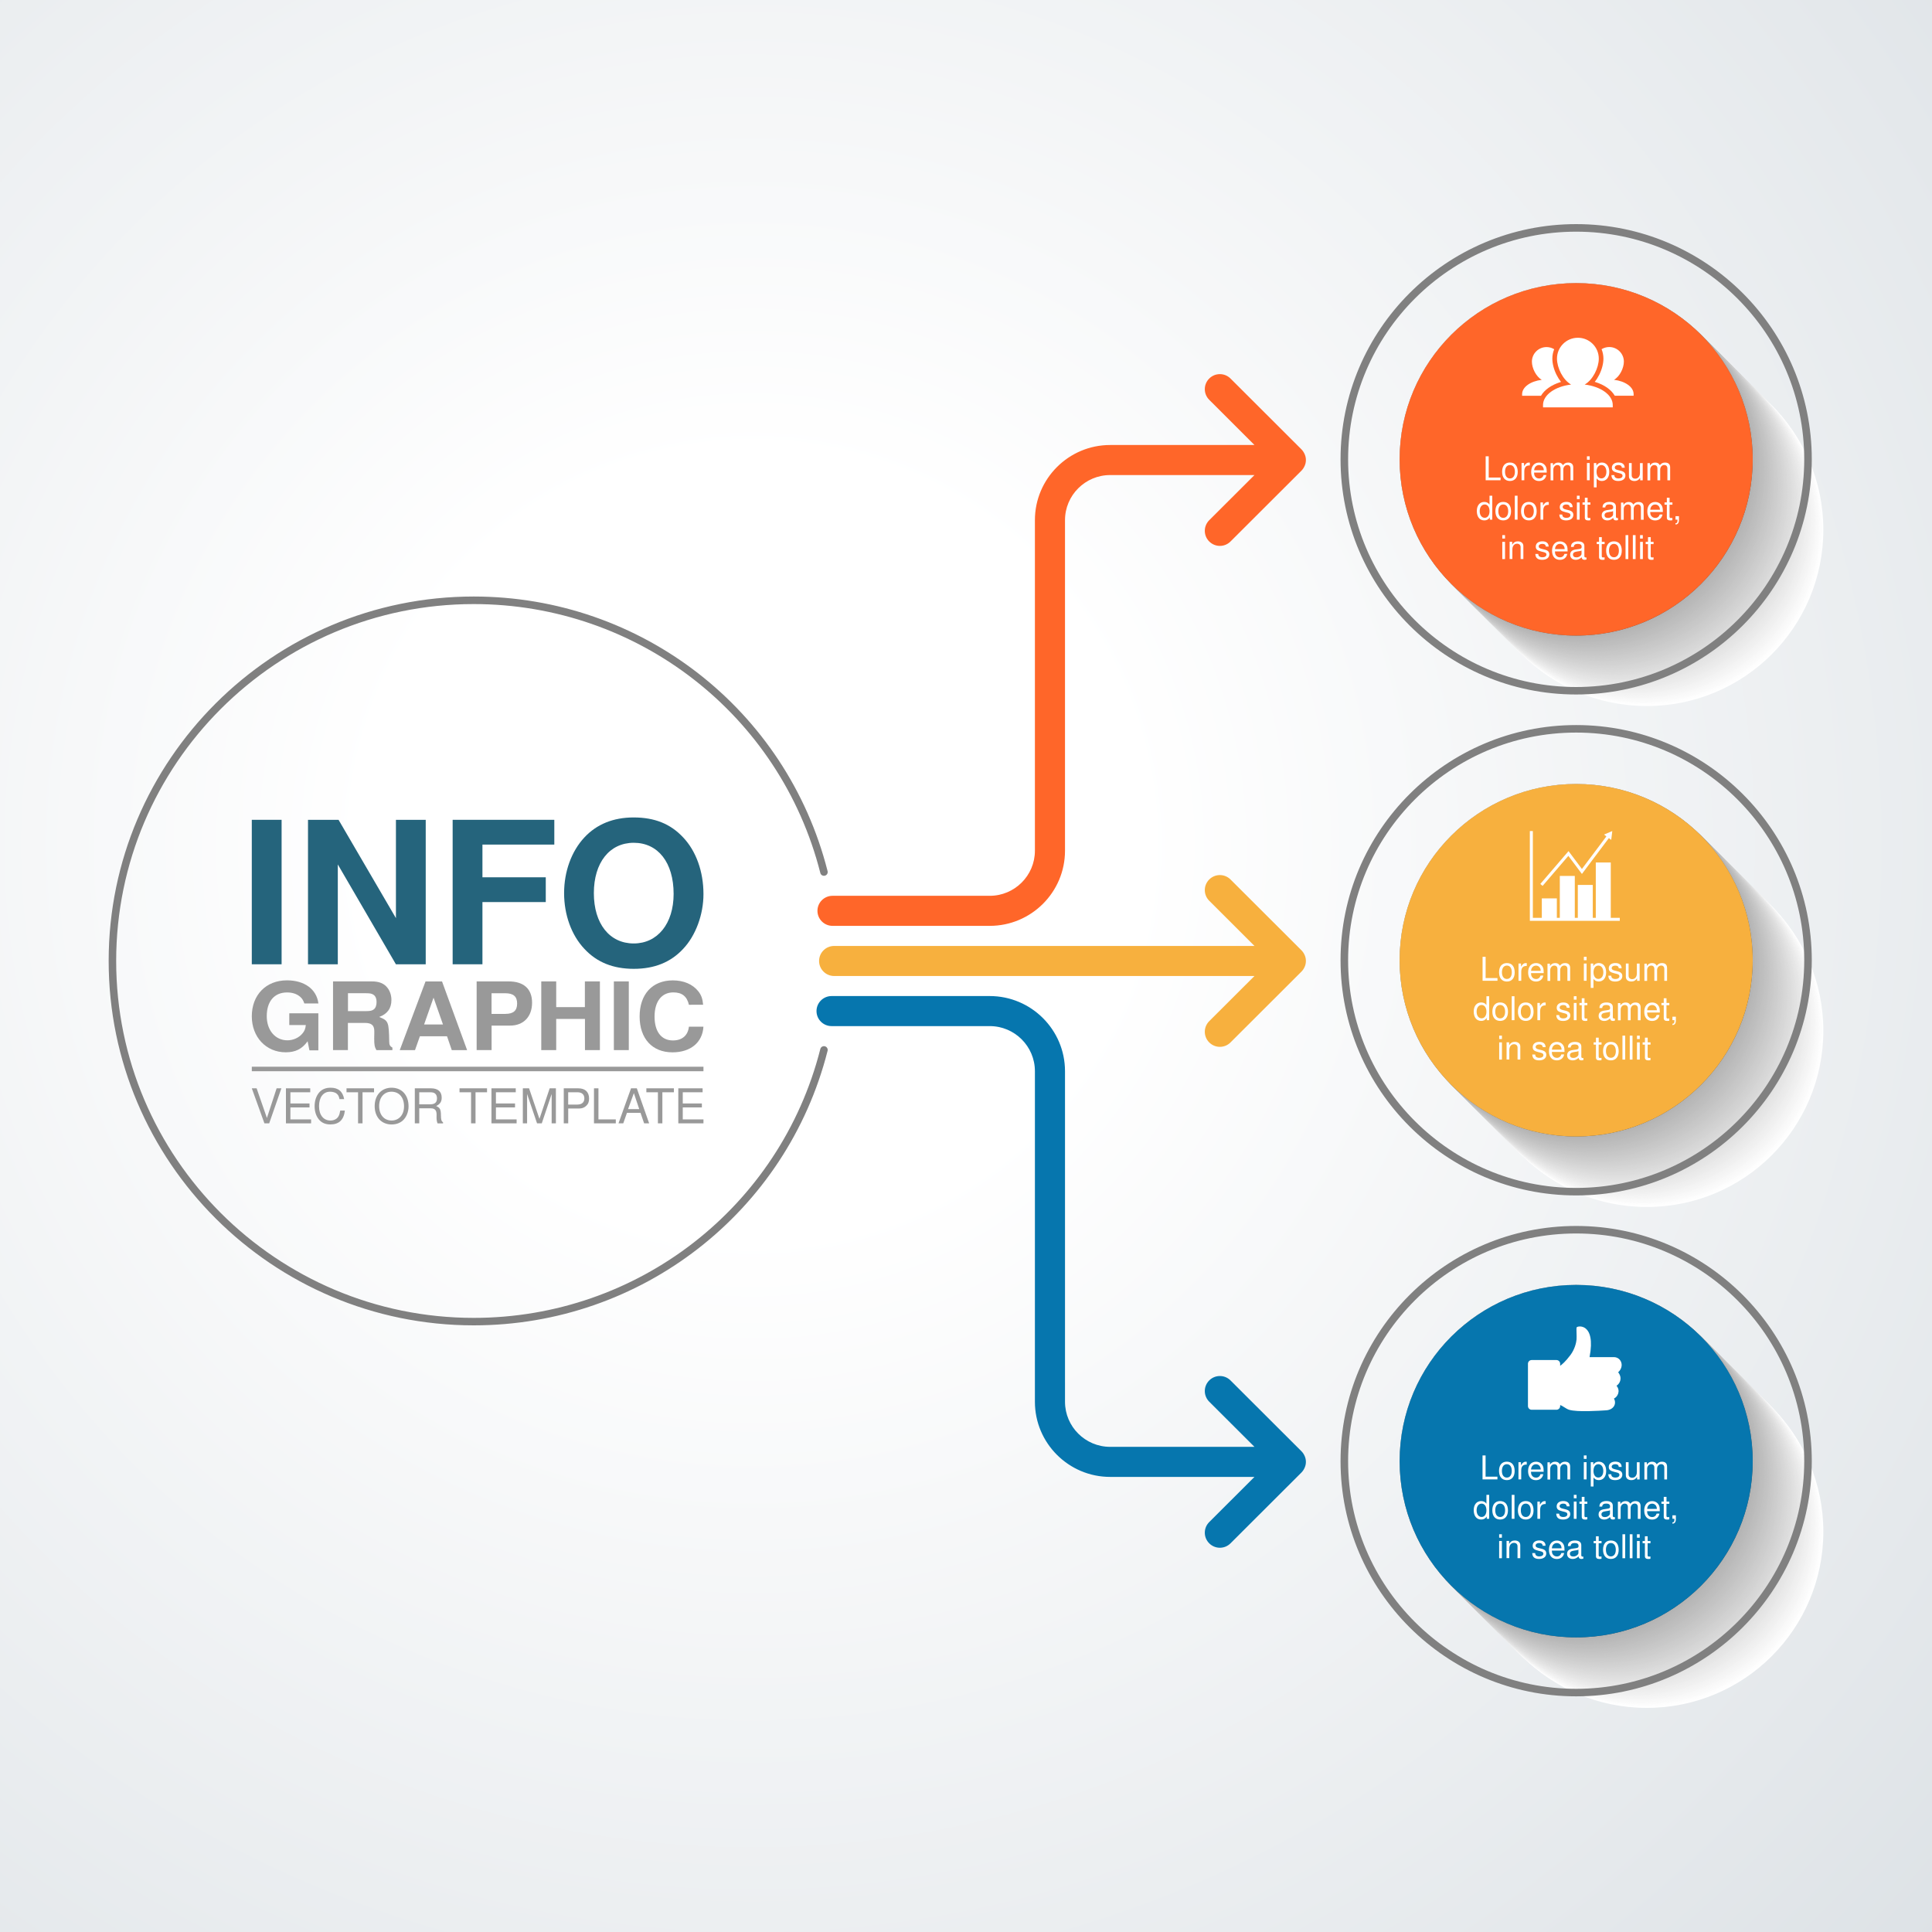 <?xml version="1.0" encoding="utf-8"?>
<!-- Generator: Adobe Illustrator 24.3.0, SVG Export Plug-In . SVG Version: 6.00 Build 0)  -->
<svg version="1.1" id="Warstwa_1" xmlns="http://www.w3.org/2000/svg" xmlns:xlink="http://www.w3.org/1999/xlink" x="0px" y="0px"
	 viewBox="0 0 450 450" style="enable-background:new 0 0 450 450;" xml:space="preserve">
<rect x="0" y="0" width="450" height="450" fill="#333333" stroke="none"/>
<style type="text/css">
	.st0{fill:url(#SVGID_1_);}
	.st1{fill:#25647C;}
	.st2{fill:#999999;}
	.st3{fill:#FFFFFF;}
	.st4{fill:#FEFEFE;}
	.st5{fill:#FDFDFD;}
	.st6{fill:#FBFBFB;}
	.st7{fill:#FAFAFA;}
	.st8{fill:#F9F9F9;}
	.st9{fill:#F8F8F8;}
	.st10{fill:#F6F6F6;}
	.st11{fill:#F5F5F5;}
	.st12{fill:#F4F4F4;}
	.st13{fill:#F3F3F3;}
	.st14{fill:#F1F1F1;}
	.st15{fill:#F0F0F0;}
	.st16{fill:#EFEFEF;}
	.st17{fill:#EEEEEE;}
	.st18{fill:#ECECEC;}
	.st19{fill:#EBEBEB;}
	.st20{fill:#EAEAEA;}
	.st21{fill:#E9E9E9;}
	.st22{fill:#E7E7E7;}
	.st23{fill:#E6E6E6;}
	.st24{fill:#E5E5E5;}
	.st25{fill:#E4E4E4;}
	.st26{fill:#E2E2E2;}
	.st27{fill:#E1E1E1;}
	.st28{fill:#E0E0E0;}
	.st29{fill:#DFDFDF;}
	.st30{fill:#DDDDDD;}
	.st31{fill:#DCDCDC;}
	.st32{fill:#DBDBDB;}
	.st33{fill:#DADADA;}
	.st34{fill:#D8D8D8;}
	.st35{fill:#D7D7D7;}
	.st36{fill:#D6D6D6;}
	.st37{fill:#D5D5D5;}
	.st38{fill:#D3D3D3;}
	.st39{fill:#D2D2D2;}
	.st40{fill:#D1D1D1;}
	.st41{fill:#D0D0D0;}
	.st42{fill:#CECECE;}
	.st43{fill:#CDCDCD;}
	.st44{fill:#CCCCCC;}
	.st45{fill:#CBCBCB;}
	.st46{fill:#C9C9C9;}
	.st47{fill:#C8C8C8;}
	.st48{fill:#C7C7C7;}
	.st49{fill:#C6C6C6;}
	.st50{fill:#C4C4C4;}
	.st51{fill:#C3C3C3;}
	.st52{fill:#C2C2C2;}
	.st53{fill:#C1C1C1;}
	.st54{fill:#BFBFBF;}
	.st55{fill:#BEBEBE;}
	.st56{fill:#BDBDBD;}
	.st57{fill:#BCBCBC;}
	.st58{fill:#BABABA;}
	.st59{fill:#B9B9B9;}
	.st60{fill:#B8B8B8;}
	.st61{fill:#B7B7B7;}
	.st62{fill:#B5B5B5;}
	.st63{fill:#B4B4B4;}
	.st64{fill:#B3B3B3;}
	.st65{fill:url(#SVGID_2_);}
	.st66{fill:url(#SVGID_3_);}
	.st67{fill:#FF6629;}
	.st68{fill:url(#SVGID_4_);}
	.st69{fill:url(#SVGID_5_);}
	.st70{fill:#F7B03E;}
	.st71{fill:url(#SVGID_6_);}
	.st72{fill:url(#SVGID_7_);}
	.st73{fill:#0676AE;}
	.st74{fill:#808080;}
</style>
<radialGradient id="SVGID_1_" cx="175.266" cy="196.799" r="376.553" gradientUnits="userSpaceOnUse">
	<stop  offset="0.24" style="stop-color:#FFFFFF"/>
	<stop  offset="1" style="stop-color:#DDE2E6"/>
</radialGradient>
<rect class="st0" width="450" height="450"/>
<g>
	<g>
		<g>
			<path class="st1" d="M65.59,224.6h-6.94v-33.65h6.94V224.6z"/>
			<path class="st1" d="M78.68,201.34v23.27h-6.94v-33.65h7.12l13.36,22.89v-22.89h6.94v33.65h-6.94L78.68,201.34z"/>
			<path class="st1" d="M112.37,224.6h-6.94v-33.65h23.68v5.77h-16.74v7.62h14.75v5.77h-14.75V224.6z"/>
			<path class="st1" d="M159.13,195.06c3.01,3.18,4.72,7.94,4.72,13.2c0,4.75-1.8,9.65-4.72,12.74c-2.91,3.14-6.71,4.66-11.51,4.66
				c-4.81,0-8.6-1.52-11.51-4.66c-3.01-3.18-4.72-7.94-4.72-12.97c0-5.03,1.71-9.74,4.72-12.97c2.87-3.09,6.75-4.66,11.47-4.66
				C152.47,190.4,156.17,191.88,159.13,195.06z M138.32,208.03c0,7.11,3.65,11.72,9.29,11.72c5.55,0,9.29-4.62,9.29-11.54
				c0-7.29-3.61-11.91-9.29-11.91C141.97,196.31,138.32,200.92,138.32,208.03z"/>
		</g>
		<g>
			<g>
				<path class="st2" d="M74.16,244.64h-2.09l-0.42-2.11c-1.3,1.8-2.83,2.57-5.1,2.57c-4.57,0-7.9-3.53-7.9-8.38
					c0-4.98,3.31-8.38,8.18-8.38c4.08,0,6.91,2.06,7.33,5.38h-3.27c-0.3-0.83-0.56-1.21-1.04-1.6c-0.76-0.64-1.78-0.96-2.99-0.96
					c-2.97,0-4.73,2.08-4.73,5.53c0,3.29,1.99,5.62,4.82,5.62c1.32,0,2.62-0.57,3.45-1.54c0.51-0.57,0.74-1.12,0.83-2.02h-3.85
					v-2.74h6.77V244.64z"/>
				<path class="st2" d="M81.05,244.59h-3.48v-16h9.06c1.44,0,2.5,0.35,3.27,1.1c0.81,0.79,1.27,1.95,1.27,3.23
					c0,1.95-0.95,3.25-2.85,3.95c2.16,0.88,2.25,1.1,2.34,5.82c0,0.7,0.21,1.03,0.74,1.32v0.59h-3.73
					c-0.42-0.77-0.51-1.23-0.51-2.74c0-0.24,0-0.64,0.02-1.05v-0.66c0-1.32-0.65-1.89-2.16-1.89h-3.99V244.59z M85.25,235.51
					c1,0,1.44-0.11,1.83-0.42c0.42-0.33,0.63-0.94,0.63-1.71c0-0.75-0.21-1.29-0.63-1.62c-0.44-0.33-0.84-0.42-1.83-0.42h-4.2v4.17
					H85.25z"/>
				<path class="st2" d="M97.8,241.37l-1.14,3.23h-3.55l6-16h3.85l5.84,16h-3.57l-1.11-3.23H97.8z M100.98,232.37l-2.2,6.25h4.4
					L100.98,232.37z"/>
				<path class="st2" d="M114.5,244.59h-3.48v-16h7.46c3.52,0,5.45,1.75,5.45,4.96c0,3.25-1.99,5.33-5.1,5.33h-4.33V244.59z
					 M117.74,236.15c1.85,0,2.71-0.77,2.71-2.41c0-1.62-0.86-2.39-2.71-2.39h-3.25v4.81H117.74z"/>
				<path class="st2" d="M129.55,237.33v7.26h-3.48v-16h3.48v5.99h6.68v-5.99h3.5v16h-3.48v-7.26H129.55z"/>
				<path class="st2" d="M146.46,244.59h-3.48v-16h3.48V244.59z"/>
				<path class="st2" d="M160.46,234.02c-0.46-1.95-1.6-2.87-3.62-2.87c-2.73,0-4.38,2.11-4.38,5.64c0,3.49,1.58,5.55,4.27,5.55
					c2.16,0,3.5-1.16,3.73-3.2h3.38c-0.21,3.66-2.99,5.97-7.21,5.97c-4.71,0-7.65-3.2-7.65-8.36c0-5.18,2.97-8.4,7.74-8.4
					c2.53,0,4.61,0.9,5.91,2.52c0.72,0.9,1.02,1.78,1.14,3.16H160.46z"/>
			</g>
			<g>
				<g>
					<rect x="58.65" y="248.46" class="st2" width="105.2" height="1.05"/>
				</g>
				<g>
					<path class="st2" d="M61.59,261.65l-2.94-8.16h1.12l2.4,6.91l2.26-6.91h1.11l-2.84,8.16H61.59z"/>
					<path class="st2" d="M67.64,260.73h4.82v0.92h-5.86v-8.16h5.66v0.92h-4.62v2.61h4.45v0.92h-4.45V260.73z"/>
					<path class="st2" d="M79.08,256.02c-0.12-0.62-0.29-0.95-0.59-1.23c-0.34-0.33-0.95-0.51-1.61-0.51
						c-1.59,0-2.57,1.29-2.57,3.38c0,2.04,1.03,3.33,2.66,3.33c0.87,0,1.57-0.38,1.91-1.05c0.17-0.32,0.28-0.71,0.37-1.27h1.08
						c-0.25,2.16-1.37,3.23-3.36,3.23c-1.07,0-1.87-0.3-2.51-0.95c-0.76-0.79-1.18-1.95-1.18-3.29c0-1.32,0.4-2.49,1.14-3.29
						c0.61-0.67,1.49-1.02,2.59-1.02c1.79,0,2.83,0.87,3.15,2.66H79.08z"/>
					<path class="st2" d="M84.44,261.65H83.4v-7.24h-2.69v-0.92h6.41v0.92h-2.68V261.65z"/>
					<path class="st2" d="M95.16,257.7c0,1.33-0.53,2.6-1.41,3.35c-0.66,0.56-1.54,0.86-2.53,0.86c-2.37,0-3.95-1.71-3.95-4.28
						c0-2.55,1.59-4.28,3.94-4.28C93.61,253.36,95.16,255.07,95.16,257.7z M88.31,257.63c0,2.02,1.15,3.36,2.9,3.36
						c1.73,0,2.9-1.34,2.9-3.31c0-2.07-1.14-3.4-2.92-3.4C89.47,254.27,88.31,255.62,88.31,257.63z"/>
					<path class="st2" d="M97.66,261.65h-1.04v-8.16h3.77c1.61,0,2.49,0.77,2.49,2.18c0,0.94-0.37,1.49-1.29,1.95
						c0.89,0.38,1.1,0.78,1.11,2.13c0.02,1.09,0.1,1.38,0.49,1.65v0.26h-1.27c-0.15-0.34-0.24-0.83-0.24-1.33l0.01-0.73
						c0-1.01-0.42-1.45-1.35-1.45h-2.69V261.65z M100.18,257.22c1.11,0,1.6-0.44,1.6-1.41c0-0.48-0.15-0.85-0.43-1.09
						c-0.26-0.22-0.59-0.31-1.18-0.31h-2.52v2.81H100.18z"/>
					<path class="st2" d="M110.76,261.65h-1.04v-7.24h-2.69v-0.92h6.41v0.92h-2.68V261.65z"/>
					<path class="st2" d="M115.51,260.73h4.82v0.92h-5.86v-8.16h5.66v0.92h-4.62v2.61h4.45v0.92h-4.45V260.73z"/>
					<path class="st2" d="M125.09,261.65l-2.32-6.84v6.84h-0.99v-8.16h1.45l2.42,7.11l2.38-7.11h1.45v8.16h-0.99v-6.84l-2.3,6.84
						H125.09z"/>
					<path class="st2" d="M132.35,261.65h-1.04v-8.16h3.38c1.61,0,2.52,0.86,2.52,2.4c0,0.75-0.21,1.28-0.71,1.72
						c-0.44,0.39-0.94,0.58-1.58,0.58h-2.57V261.65z M134.52,257.27c1,0,1.59-0.54,1.59-1.43c0-0.9-0.59-1.43-1.59-1.43h-2.18v2.87
						H134.52z"/>
					<path class="st2" d="M139.39,260.73h4.04v0.92h-5.08v-8.16h1.04V260.73z"/>
					<path class="st2" d="M146.03,259.2l-0.86,2.45h-1.11l2.92-8.16h1.35l2.87,8.16h-1.17l-0.84-2.45H146.03z M147.64,254.61
						l-1.35,3.72h2.6L147.64,254.61z"/>
					<path class="st2" d="M154.28,261.65h-1.04v-7.24h-2.69v-0.92h6.41v0.92h-2.68V261.65z"/>
					<path class="st2" d="M159.03,260.73h4.82v0.92h-5.86v-8.16h5.66v0.92h-4.62v2.61h4.45v0.92h-4.45V260.73z"/>
				</g>
			</g>
		</g>
	</g>
	<g>
		<g>
			<g>
				<ellipse class="st3" cx="383.57" cy="123.4" rx="41.12" ry="41.05"/>
				<ellipse class="st4" cx="383.3" cy="123.13" rx="41.12" ry="41.05"/>
				<ellipse class="st5" cx="383.03" cy="122.87" rx="41.12" ry="41.05"/>
				<ellipse class="st6" cx="382.76" cy="122.6" rx="41.12" ry="41.05"/>
				<ellipse class="st7" cx="382.49" cy="122.33" rx="41.12" ry="41.05"/>
				<ellipse class="st8" cx="382.22" cy="122.06" rx="41.12" ry="41.05"/>
				<ellipse class="st9" cx="381.95" cy="121.79" rx="41.12" ry="41.05"/>
				<ellipse class="st10" cx="381.68" cy="121.52" rx="41.12" ry="41.05"/>
				<ellipse class="st11" cx="381.41" cy="121.25" rx="41.12" ry="41.05"/>
				<ellipse class="st12" cx="381.14" cy="120.98" rx="41.12" ry="41.05"/>
				<ellipse class="st13" cx="380.87" cy="120.71" rx="41.12" ry="41.05"/>
				<ellipse class="st14" cx="380.6" cy="120.44" rx="41.12" ry="41.05"/>
				<ellipse class="st15" cx="380.33" cy="120.17" rx="41.12" ry="41.05"/>
				<ellipse class="st16" cx="380.06" cy="119.9" rx="41.12" ry="41.05"/>
				<ellipse class="st17" cx="379.79" cy="119.64" rx="41.12" ry="41.05"/>
				<ellipse class="st18" cx="379.52" cy="119.37" rx="41.12" ry="41.05"/>
				<ellipse class="st19" cx="379.25" cy="119.1" rx="41.12" ry="41.05"/>
				<ellipse class="st20" cx="378.98" cy="118.83" rx="41.12" ry="41.05"/>
				<ellipse class="st21" cx="378.71" cy="118.56" rx="41.12" ry="41.05"/>
				<ellipse class="st22" cx="378.45" cy="118.29" rx="41.12" ry="41.05"/>
				<ellipse class="st23" cx="378.18" cy="118.02" rx="41.12" ry="41.05"/>
				<ellipse class="st24" cx="377.91" cy="117.75" rx="41.12" ry="41.05"/>
				<ellipse class="st25" cx="377.64" cy="117.48" rx="41.12" ry="41.05"/>
				<ellipse class="st26" cx="377.37" cy="117.21" rx="41.12" ry="41.05"/>
				<ellipse class="st27" cx="377.1" cy="116.94" rx="41.12" ry="41.05"/>
				<ellipse class="st28" cx="376.83" cy="116.67" rx="41.12" ry="41.05"/>
				<ellipse class="st29" cx="376.56" cy="116.41" rx="41.12" ry="41.05"/>
				<ellipse class="st30" cx="376.29" cy="116.14" rx="41.12" ry="41.05"/>
				<ellipse class="st31" cx="376.02" cy="115.87" rx="41.12" ry="41.05"/>
				<ellipse class="st32" cx="375.75" cy="115.6" rx="41.12" ry="41.05"/>
				<ellipse class="st33" cx="375.48" cy="115.33" rx="41.12" ry="41.05"/>
				<ellipse class="st34" cx="375.21" cy="115.06" rx="41.12" ry="41.05"/>
				<ellipse class="st35" cx="374.94" cy="114.79" rx="41.12" ry="41.05"/>
				<ellipse class="st36" cx="374.67" cy="114.52" rx="41.12" ry="41.05"/>
				<ellipse class="st37" cx="374.4" cy="114.25" rx="41.12" ry="41.05"/>
				<ellipse class="st38" cx="374.13" cy="113.98" rx="41.12" ry="41.05"/>
				<ellipse class="st39" cx="373.86" cy="113.71" rx="41.12" ry="41.05"/>
				<ellipse class="st40" cx="373.59" cy="113.44" rx="41.12" ry="41.05"/>
				<ellipse class="st41" cx="373.32" cy="113.18" rx="41.12" ry="41.05"/>
				<ellipse class="st42" cx="373.05" cy="112.91" rx="41.12" ry="41.05"/>
				<ellipse class="st43" cx="372.78" cy="112.64" rx="41.12" ry="41.05"/>
				<ellipse class="st44" cx="372.51" cy="112.37" rx="41.12" ry="41.05"/>
				<ellipse class="st45" cx="372.24" cy="112.1" rx="41.12" ry="41.05"/>
				<ellipse class="st46" cx="371.97" cy="111.83" rx="41.12" ry="41.05"/>
				<ellipse class="st47" cx="371.7" cy="111.56" rx="41.12" ry="41.05"/>
				<ellipse class="st48" cx="371.43" cy="111.29" rx="41.12" ry="41.05"/>
				<ellipse class="st49" cx="371.16" cy="111.02" rx="41.12" ry="41.05"/>
				<ellipse class="st50" cx="370.9" cy="110.75" rx="41.12" ry="41.05"/>
				<ellipse class="st51" cx="370.63" cy="110.48" rx="41.12" ry="41.05"/>
				<ellipse class="st52" cx="370.36" cy="110.21" rx="41.12" ry="41.05"/>
				<ellipse class="st53" cx="370.09" cy="109.95" rx="41.12" ry="41.05"/>
				<ellipse class="st54" cx="369.82" cy="109.68" rx="41.12" ry="41.05"/>
				<ellipse class="st55" cx="369.55" cy="109.41" rx="41.12" ry="41.05"/>
				<ellipse class="st56" cx="369.28" cy="109.14" rx="41.12" ry="41.05"/>
				<ellipse class="st57" cx="369.01" cy="108.87" rx="41.12" ry="41.05"/>
				<ellipse class="st58" cx="368.74" cy="108.6" rx="41.12" ry="41.05"/>
				<ellipse class="st59" cx="368.47" cy="108.33" rx="41.12" ry="41.05"/>
				<ellipse class="st60" cx="368.2" cy="108.06" rx="41.12" ry="41.05"/>
				<ellipse class="st61" cx="367.93" cy="107.79" rx="41.12" ry="41.05"/>
				<ellipse class="st62" cx="367.66" cy="107.52" rx="41.12" ry="41.05"/>
				<ellipse class="st63" cx="367.39" cy="107.25" rx="41.12" ry="41.05"/>
				<ellipse class="st64" cx="367.12" cy="106.99" rx="41.12" ry="41.05"/>
			</g>
			<g>
				<linearGradient id="SVGID_2_" gradientUnits="userSpaceOnUse" x1="338.084" y1="77.949" x2="396.157" y2="136.021">
					<stop  offset="0.072" style="stop-color:#B3B3B3"/>
					<stop  offset="0.929" style="stop-color:#4D4D4D"/>
				</linearGradient>
				<ellipse class="st65" cx="367.12" cy="106.99" rx="41.12" ry="41.05"/>
				
					<radialGradient id="SVGID_3_" cx="-606.235" cy="-989.977" r="110.382" gradientTransform="matrix(0.584 0 0 0.583 733.458 693.93)" gradientUnits="userSpaceOnUse">
					<stop  offset="0" style="stop-color:#808080"/>
					<stop  offset="0.39" style="stop-color:#7C7C7C"/>
					<stop  offset="0.793" style="stop-color:#6F6F6F"/>
					<stop  offset="1" style="stop-color:#666666"/>
				</radialGradient>
				<ellipse class="st66" cx="367.12" cy="106.99" rx="39.89" ry="39.81"/>
				<g>
					<ellipse class="st67" cx="367.12" cy="106.99" rx="41.12" ry="41.05"/>
				</g>
			</g>
		</g>
		<g>
			<g>
				<ellipse class="st3" cx="383.57" cy="240.08" rx="41.12" ry="41.05"/>
				<ellipse class="st4" cx="383.3" cy="239.81" rx="41.12" ry="41.05"/>
				<ellipse class="st5" cx="383.03" cy="239.54" rx="41.12" ry="41.05"/>
				<ellipse class="st6" cx="382.76" cy="239.27" rx="41.12" ry="41.05"/>
				<ellipse class="st7" cx="382.49" cy="239" rx="41.12" ry="41.05"/>
				<ellipse class="st8" cx="382.22" cy="238.73" rx="41.12" ry="41.05"/>
				<ellipse class="st9" cx="381.95" cy="238.46" rx="41.12" ry="41.05"/>
				<ellipse class="st10" cx="381.68" cy="238.19" rx="41.12" ry="41.05"/>
				<ellipse class="st11" cx="381.41" cy="237.92" rx="41.12" ry="41.05"/>
				<ellipse class="st12" cx="381.14" cy="237.65" rx="41.12" ry="41.05"/>
				<ellipse class="st13" cx="380.87" cy="237.38" rx="41.12" ry="41.05"/>
				<ellipse class="st14" cx="380.6" cy="237.12" rx="41.12" ry="41.05"/>
				<ellipse class="st15" cx="380.33" cy="236.85" rx="41.12" ry="41.05"/>
				<ellipse class="st16" cx="380.06" cy="236.58" rx="41.12" ry="41.05"/>
				<ellipse class="st17" cx="379.79" cy="236.31" rx="41.12" ry="41.05"/>
				<ellipse class="st18" cx="379.52" cy="236.04" rx="41.12" ry="41.05"/>
				<ellipse class="st19" cx="379.25" cy="235.77" rx="41.12" ry="41.05"/>
				<ellipse class="st20" cx="378.98" cy="235.5" rx="41.12" ry="41.05"/>
				<ellipse class="st21" cx="378.71" cy="235.23" rx="41.12" ry="41.05"/>
				<ellipse class="st22" cx="378.45" cy="234.96" rx="41.12" ry="41.05"/>
				<ellipse class="st23" cx="378.18" cy="234.69" rx="41.12" ry="41.05"/>
				<ellipse class="st24" cx="377.91" cy="234.42" rx="41.12" ry="41.05"/>
				<ellipse class="st25" cx="377.64" cy="234.15" rx="41.12" ry="41.05"/>
				<ellipse class="st26" cx="377.37" cy="233.89" rx="41.12" ry="41.05"/>
				<ellipse class="st27" cx="377.1" cy="233.62" rx="41.12" ry="41.05"/>
				<ellipse class="st28" cx="376.83" cy="233.35" rx="41.12" ry="41.05"/>
				<ellipse class="st29" cx="376.56" cy="233.08" rx="41.12" ry="41.05"/>
				<ellipse class="st30" cx="376.29" cy="232.81" rx="41.12" ry="41.05"/>
				<ellipse class="st31" cx="376.02" cy="232.54" rx="41.12" ry="41.05"/>
				<ellipse class="st32" cx="375.75" cy="232.27" rx="41.12" ry="41.05"/>
				<ellipse class="st33" cx="375.48" cy="232" rx="41.12" ry="41.05"/>
				<ellipse class="st34" cx="375.21" cy="231.73" rx="41.12" ry="41.05"/>
				<ellipse class="st35" cx="374.94" cy="231.46" rx="41.12" ry="41.05"/>
				<ellipse class="st36" cx="374.67" cy="231.19" rx="41.12" ry="41.05"/>
				<ellipse class="st37" cx="374.4" cy="230.92" rx="41.12" ry="41.05"/>
				<ellipse class="st38" cx="374.13" cy="230.66" rx="41.12" ry="41.05"/>
				<ellipse class="st39" cx="373.86" cy="230.39" rx="41.12" ry="41.05"/>
				<ellipse class="st40" cx="373.59" cy="230.12" rx="41.12" ry="41.05"/>
				<ellipse class="st41" cx="373.32" cy="229.85" rx="41.12" ry="41.05"/>
				<ellipse class="st42" cx="373.05" cy="229.58" rx="41.12" ry="41.05"/>
				<ellipse class="st43" cx="372.78" cy="229.31" rx="41.12" ry="41.05"/>
				<ellipse class="st44" cx="372.51" cy="229.04" rx="41.12" ry="41.05"/>
				<ellipse class="st45" cx="372.24" cy="228.77" rx="41.12" ry="41.05"/>
				<ellipse class="st46" cx="371.97" cy="228.5" rx="41.12" ry="41.05"/>
				<ellipse class="st47" cx="371.7" cy="228.23" rx="41.12" ry="41.05"/>
				<ellipse class="st48" cx="371.43" cy="227.96" rx="41.12" ry="41.05"/>
				<ellipse class="st49" cx="371.16" cy="227.69" rx="41.12" ry="41.05"/>
				<ellipse class="st50" cx="370.9" cy="227.43" rx="41.12" ry="41.05"/>
				<ellipse class="st51" cx="370.63" cy="227.16" rx="41.12" ry="41.05"/>
				<ellipse class="st52" cx="370.36" cy="226.89" rx="41.12" ry="41.05"/>
				<ellipse class="st53" cx="370.09" cy="226.62" rx="41.12" ry="41.05"/>
				<ellipse class="st54" cx="369.82" cy="226.35" rx="41.12" ry="41.05"/>
				<ellipse class="st55" cx="369.55" cy="226.08" rx="41.12" ry="41.05"/>
				<ellipse class="st56" cx="369.28" cy="225.81" rx="41.12" ry="41.05"/>
				<ellipse class="st57" cx="369.01" cy="225.54" rx="41.12" ry="41.05"/>
				<ellipse class="st58" cx="368.74" cy="225.27" rx="41.12" ry="41.05"/>
				<ellipse class="st59" cx="368.47" cy="225" rx="41.12" ry="41.05"/>
				<ellipse class="st60" cx="368.2" cy="224.73" rx="41.12" ry="41.05"/>
				<ellipse class="st61" cx="367.93" cy="224.46" rx="41.12" ry="41.05"/>
				<ellipse class="st62" cx="367.66" cy="224.2" rx="41.12" ry="41.05"/>
				<ellipse class="st63" cx="367.39" cy="223.93" rx="41.12" ry="41.05"/>
				<ellipse class="st64" cx="367.12" cy="223.66" rx="41.12" ry="41.05"/>
			</g>
			<g>
				<linearGradient id="SVGID_4_" gradientUnits="userSpaceOnUse" x1="338.084" y1="194.621" x2="396.157" y2="252.694">
					<stop  offset="0.072" style="stop-color:#B3B3B3"/>
					<stop  offset="0.929" style="stop-color:#4D4D4D"/>
				</linearGradient>
				<ellipse class="st68" cx="367.12" cy="223.66" rx="41.12" ry="41.05"/>
				
					<radialGradient id="SVGID_5_" cx="-606.235" cy="-789.99" r="110.382" gradientTransform="matrix(0.584 0 0 0.583 733.458 693.93)" gradientUnits="userSpaceOnUse">
					<stop  offset="0" style="stop-color:#808080"/>
					<stop  offset="0.39" style="stop-color:#7C7C7C"/>
					<stop  offset="0.793" style="stop-color:#6F6F6F"/>
					<stop  offset="1" style="stop-color:#666666"/>
				</radialGradient>
				<ellipse class="st69" cx="367.12" cy="223.66" rx="39.89" ry="39.81"/>
				<g>
					<ellipse class="st70" cx="367.12" cy="223.66" rx="41.12" ry="41.05"/>
				</g>
			</g>
		</g>
		<g>
			<g>
				<ellipse class="st3" cx="383.57" cy="356.75" rx="41.12" ry="41.05"/>
				<ellipse class="st4" cx="383.3" cy="356.48" rx="41.12" ry="41.05"/>
				<ellipse class="st5" cx="383.03" cy="356.21" rx="41.12" ry="41.05"/>
				<ellipse class="st6" cx="382.76" cy="355.94" rx="41.12" ry="41.05"/>
				<ellipse class="st7" cx="382.49" cy="355.67" rx="41.12" ry="41.05"/>
				<ellipse class="st8" cx="382.22" cy="355.4" rx="41.12" ry="41.05"/>
				<ellipse class="st9" cx="381.95" cy="355.13" rx="41.12" ry="41.05"/>
				<ellipse class="st10" cx="381.68" cy="354.86" rx="41.12" ry="41.05"/>
				<ellipse class="st11" cx="381.41" cy="354.59" rx="41.12" ry="41.05"/>
				<ellipse class="st12" cx="381.14" cy="354.33" rx="41.12" ry="41.05"/>
				<ellipse class="st13" cx="380.87" cy="354.06" rx="41.12" ry="41.05"/>
				<ellipse class="st14" cx="380.6" cy="353.79" rx="41.12" ry="41.05"/>
				<ellipse class="st15" cx="380.33" cy="353.52" rx="41.12" ry="41.05"/>
				<ellipse class="st16" cx="380.06" cy="353.25" rx="41.12" ry="41.05"/>
				<ellipse class="st17" cx="379.79" cy="352.98" rx="41.12" ry="41.05"/>
				<ellipse class="st18" cx="379.52" cy="352.71" rx="41.12" ry="41.05"/>
				<ellipse class="st19" cx="379.25" cy="352.44" rx="41.12" ry="41.05"/>
				<ellipse class="st20" cx="378.98" cy="352.17" rx="41.12" ry="41.05"/>
				<ellipse class="st21" cx="378.71" cy="351.9" rx="41.12" ry="41.05"/>
				<ellipse class="st22" cx="378.45" cy="351.63" rx="41.12" ry="41.05"/>
				<ellipse class="st23" cx="378.18" cy="351.37" rx="41.12" ry="41.05"/>
				<ellipse class="st24" cx="377.91" cy="351.1" rx="41.12" ry="41.05"/>
				<ellipse class="st25" cx="377.64" cy="350.83" rx="41.12" ry="41.05"/>
				<ellipse class="st26" cx="377.37" cy="350.56" rx="41.12" ry="41.05"/>
				<ellipse class="st27" cx="377.1" cy="350.29" rx="41.12" ry="41.05"/>
				<ellipse class="st28" cx="376.83" cy="350.02" rx="41.12" ry="41.05"/>
				<ellipse class="st29" cx="376.56" cy="349.75" rx="41.12" ry="41.05"/>
				<ellipse class="st30" cx="376.29" cy="349.48" rx="41.12" ry="41.05"/>
				<ellipse class="st31" cx="376.02" cy="349.21" rx="41.12" ry="41.05"/>
				<ellipse class="st32" cx="375.75" cy="348.94" rx="41.12" ry="41.05"/>
				<ellipse class="st33" cx="375.48" cy="348.67" rx="41.12" ry="41.05"/>
				<ellipse class="st34" cx="375.21" cy="348.4" rx="41.12" ry="41.05"/>
				<ellipse class="st35" cx="374.94" cy="348.14" rx="41.12" ry="41.05"/>
				<ellipse class="st36" cx="374.67" cy="347.87" rx="41.12" ry="41.05"/>
				<ellipse class="st37" cx="374.4" cy="347.6" rx="41.12" ry="41.05"/>
				<ellipse class="st38" cx="374.13" cy="347.33" rx="41.12" ry="41.05"/>
				<ellipse class="st39" cx="373.86" cy="347.06" rx="41.12" ry="41.05"/>
				<ellipse class="st40" cx="373.59" cy="346.79" rx="41.12" ry="41.05"/>
				<ellipse class="st41" cx="373.32" cy="346.52" rx="41.12" ry="41.05"/>
				<ellipse class="st42" cx="373.05" cy="346.25" rx="41.12" ry="41.05"/>
				<ellipse class="st43" cx="372.78" cy="345.98" rx="41.12" ry="41.05"/>
				<ellipse class="st44" cx="372.51" cy="345.71" rx="41.12" ry="41.05"/>
				<ellipse class="st45" cx="372.24" cy="345.44" rx="41.12" ry="41.05"/>
				<ellipse class="st46" cx="371.97" cy="345.17" rx="41.12" ry="41.05"/>
				<ellipse class="st47" cx="371.7" cy="344.91" rx="41.12" ry="41.05"/>
				<ellipse class="st48" cx="371.43" cy="344.64" rx="41.12" ry="41.05"/>
				<ellipse class="st49" cx="371.16" cy="344.37" rx="41.12" ry="41.05"/>
				<ellipse class="st50" cx="370.9" cy="344.1" rx="41.12" ry="41.05"/>
				<ellipse class="st51" cx="370.63" cy="343.83" rx="41.12" ry="41.05"/>
				<ellipse class="st52" cx="370.36" cy="343.56" rx="41.12" ry="41.05"/>
				<ellipse class="st53" cx="370.09" cy="343.29" rx="41.12" ry="41.05"/>
				<ellipse class="st54" cx="369.82" cy="343.02" rx="41.12" ry="41.05"/>
				<ellipse class="st55" cx="369.55" cy="342.75" rx="41.12" ry="41.05"/>
				<ellipse class="st56" cx="369.28" cy="342.48" rx="41.12" ry="41.05"/>
				<ellipse class="st57" cx="369.01" cy="342.21" rx="41.12" ry="41.05"/>
				<ellipse class="st58" cx="368.74" cy="341.94" rx="41.12" ry="41.05"/>
				<ellipse class="st59" cx="368.47" cy="341.68" rx="41.12" ry="41.05"/>
				<ellipse class="st60" cx="368.2" cy="341.41" rx="41.12" ry="41.05"/>
				<ellipse class="st61" cx="367.93" cy="341.14" rx="41.12" ry="41.05"/>
				<ellipse class="st62" cx="367.66" cy="340.87" rx="41.12" ry="41.05"/>
				<ellipse class="st63" cx="367.39" cy="340.6" rx="41.12" ry="41.05"/>
				<ellipse class="st64" cx="367.12" cy="340.33" rx="41.12" ry="41.05"/>
			</g>
			<g>
				<linearGradient id="SVGID_6_" gradientUnits="userSpaceOnUse" x1="338.084" y1="311.293" x2="396.157" y2="369.366">
					<stop  offset="0.072" style="stop-color:#B3B3B3"/>
					<stop  offset="0.929" style="stop-color:#4D4D4D"/>
				</linearGradient>
				<ellipse class="st71" cx="367.12" cy="340.33" rx="41.12" ry="41.05"/>
				
					<radialGradient id="SVGID_7_" cx="-606.235" cy="-590.003" r="110.382" gradientTransform="matrix(0.584 0 0 0.583 733.458 693.93)" gradientUnits="userSpaceOnUse">
					<stop  offset="0" style="stop-color:#808080"/>
					<stop  offset="0.39" style="stop-color:#7C7C7C"/>
					<stop  offset="0.793" style="stop-color:#6F6F6F"/>
					<stop  offset="1" style="stop-color:#666666"/>
				</radialGradient>
				<ellipse class="st72" cx="367.12" cy="340.33" rx="39.89" ry="39.81"/>
				<g>
					<ellipse class="st73" cx="367.12" cy="340.33" rx="41.12" ry="41.05"/>
				</g>
			</g>
		</g>
	</g>
	<g>
		<g>
			<g>
				<g>
					<path class="st3" d="M346.75,111.23h2.76v0.63h-3.47v-5.58h0.71V111.23z"/>
					<path class="st3" d="M353.51,109.91c0,1.32-0.68,2.12-1.82,2.12c-1.14,0-1.82-0.8-1.82-2.15c0-1.35,0.67-2.15,1.81-2.15
						C352.85,107.73,353.51,108.52,353.51,109.91z M350.55,109.88c0,0.97,0.44,1.56,1.15,1.56c0.71,0,1.15-0.59,1.15-1.54
						c0-1-0.43-1.58-1.15-1.58C350.98,108.32,350.55,108.91,350.55,109.88z"/>
					<path class="st3" d="M354.98,107.85v0.73c0.37-0.6,0.68-0.84,1.1-0.84c0.08,0,0.14,0.01,0.25,0.02v0.65
						c-0.88-0.02-1.28,0.41-1.29,1.37v2.08h-0.64v-4.01H354.98z"/>
					<path class="st3" d="M357.31,110.07c0.01,0.4,0.06,0.63,0.21,0.86c0.21,0.34,0.56,0.52,0.97,0.52c0.51,0,0.87-0.28,1.05-0.8
						h0.64c-0.16,0.87-0.8,1.39-1.72,1.39c-1.13,0-1.82-0.8-1.82-2.13s0.72-2.17,1.84-2.17c0.75,0,1.36,0.4,1.63,1.06
						c0.12,0.3,0.16,0.67,0.16,1.28H357.31z M359.58,109.54c0-0.72-0.45-1.22-1.1-1.22c-0.64,0-1.1,0.48-1.15,1.22H359.58z"/>
					<path class="st3" d="M361.73,107.85v0.57c0.34-0.48,0.7-0.68,1.23-0.68c0.52,0,0.84,0.18,1.08,0.61
						c0.38-0.45,0.7-0.61,1.23-0.61c0.75,0,1.17,0.4,1.17,1.12v3.01h-0.64v-2.76c0-0.51-0.28-0.8-0.74-0.8
						c-0.52,0-0.94,0.47-0.94,1.05v2.52h-0.64v-2.76c0-0.51-0.27-0.8-0.74-0.8c-0.52,0-0.94,0.47-0.94,1.05v2.52h-0.64v-4.01H361.73
						z"/>
					<path class="st3" d="M370.27,107.08h-0.64v-0.8h0.64V107.08z M370.27,111.86h-0.64v-4.01h0.64V111.86z"/>
					<path class="st3" d="M371.23,107.85h0.59v0.6c0.3-0.47,0.74-0.72,1.28-0.72c1.07,0,1.73,0.84,1.73,2.19
						c0,1.28-0.67,2.11-1.72,2.11c-0.52,0-0.9-0.18-1.23-0.6v2.09h-0.64V107.85z M371.87,109.88c0,0.94,0.44,1.55,1.12,1.55
						c0.7,0,1.17-0.62,1.17-1.53c0-0.96-0.46-1.58-1.17-1.58C372.31,108.33,371.87,108.94,371.87,109.88z"/>
					<path class="st3" d="M377.76,108.96c-0.02-0.42-0.29-0.64-0.8-0.64c-0.52,0-0.85,0.23-0.85,0.6c0,0.28,0.22,0.45,0.74,0.57
						l0.61,0.15c0.8,0.19,1.13,0.52,1.13,1.12c0,0.77-0.64,1.27-1.66,1.27c-1.05,0-1.57-0.44-1.6-1.37h0.67
						c0.04,0.28,0.08,0.4,0.18,0.51c0.16,0.17,0.45,0.27,0.8,0.27c0.56,0,0.94-0.25,0.94-0.64c0-0.28-0.18-0.44-0.62-0.55l-0.6-0.15
						c-0.95-0.23-1.27-0.53-1.27-1.16c0-0.74,0.61-1.22,1.54-1.22c0.93,0,1.45,0.44,1.46,1.23H377.76z"/>
					<path class="st3" d="M382.03,111.86v-0.56c-0.38,0.53-0.75,0.74-1.34,0.74c-0.78,0-1.28-0.43-1.28-1.09v-3.09h0.64v2.84
						c0,0.48,0.32,0.79,0.83,0.79c0.67,0,1.1-0.54,1.1-1.35v-2.27h0.64v4.01H382.03z"/>
					<path class="st3" d="M384.3,107.85v0.57c0.34-0.48,0.7-0.68,1.23-0.68c0.52,0,0.84,0.18,1.08,0.61
						c0.38-0.45,0.7-0.61,1.23-0.61c0.75,0,1.17,0.4,1.17,1.12v3.01h-0.64v-2.76c0-0.51-0.28-0.8-0.74-0.8
						c-0.52,0-0.94,0.47-0.94,1.05v2.52h-0.64v-2.76c0-0.51-0.27-0.8-0.74-0.8c-0.52,0-0.94,0.47-0.94,1.05v2.52h-0.64v-4.01H384.3z
						"/>
					<path class="st3" d="M347.58,121.04h-0.57v-0.53c-0.34,0.5-0.73,0.7-1.28,0.7c-1.09,0-1.75-0.83-1.75-2.19
						c0-1.28,0.68-2.11,1.73-2.11c0.54,0,0.97,0.21,1.23,0.62v-2.07h0.64V121.04z M344.65,119.06c0,0.93,0.47,1.55,1.17,1.55
						c0.67,0,1.12-0.61,1.12-1.54c0-0.96-0.44-1.57-1.13-1.57C345.12,117.51,344.65,118.13,344.65,119.06z"/>
					<path class="st3" d="M351.95,119.09c0,1.32-0.68,2.12-1.82,2.12c-1.14,0-1.82-0.8-1.82-2.15c0-1.35,0.67-2.15,1.81-2.15
						C351.3,116.91,351.95,117.7,351.95,119.09z M348.99,119.06c0,0.97,0.44,1.56,1.15,1.56c0.71,0,1.15-0.59,1.15-1.54
						c0-1-0.43-1.58-1.15-1.58C349.42,117.5,348.99,118.09,348.99,119.06z"/>
					<path class="st3" d="M353.47,121.04h-0.64v-5.58h0.64V121.04z"/>
					<path class="st3" d="M357.92,119.09c0,1.32-0.68,2.12-1.82,2.12c-1.14,0-1.82-0.8-1.82-2.15c0-1.35,0.67-2.15,1.81-2.15
						C357.26,116.91,357.92,117.7,357.92,119.09z M354.95,119.06c0,0.97,0.44,1.56,1.15,1.56c0.71,0,1.15-0.59,1.15-1.54
						c0-1-0.43-1.58-1.15-1.58C355.39,117.5,354.95,118.09,354.95,119.06z"/>
					<path class="st3" d="M359.39,117.03v0.73c0.37-0.6,0.68-0.84,1.1-0.84c0.08,0,0.14,0.01,0.25,0.02v0.65
						c-0.88-0.02-1.28,0.41-1.29,1.37v2.08h-0.64v-4.01H359.39z"/>
					<path class="st3" d="M365.63,118.14c-0.02-0.42-0.29-0.64-0.8-0.64c-0.52,0-0.85,0.23-0.85,0.6c0,0.28,0.22,0.45,0.74,0.57
						l0.61,0.15c0.8,0.19,1.13,0.52,1.13,1.12c0,0.77-0.64,1.27-1.66,1.27c-1.05,0-1.57-0.44-1.6-1.37h0.67
						c0.04,0.28,0.08,0.4,0.18,0.51c0.16,0.17,0.45,0.27,0.8,0.27c0.56,0,0.94-0.25,0.94-0.64c0-0.28-0.18-0.44-0.62-0.55l-0.6-0.15
						c-0.95-0.23-1.27-0.53-1.27-1.16c0-0.74,0.61-1.22,1.54-1.22c0.93,0,1.45,0.44,1.46,1.23H365.63z"/>
					<path class="st3" d="M367.93,116.26h-0.64v-0.8h0.64V116.26z M367.93,121.04h-0.64v-4.01h0.64V121.04z"/>
					<path class="st3" d="M370.43,117.55h-0.66v2.75c0,0.28,0.08,0.36,0.35,0.36c0.13,0,0.21-0.01,0.31-0.03v0.54
						c-0.21,0.04-0.35,0.05-0.52,0.05c-0.5,0-0.77-0.22-0.77-0.64v-3.03h-0.54v-0.52h0.54v-1.1h0.64v1.1h0.66V117.55z"/>
					<path class="st3" d="M376.85,121.14c-0.21,0.05-0.3,0.07-0.44,0.07c-0.41,0-0.61-0.18-0.66-0.59
						c-0.45,0.41-0.86,0.59-1.36,0.59c-0.81,0-1.32-0.46-1.32-1.19c0-0.52,0.24-0.87,0.71-1.07c0.25-0.1,0.38-0.13,1.29-0.25
						c0.52-0.07,0.66-0.17,0.67-0.44v-0.17c0-0.38-0.31-0.6-0.9-0.6c-0.6,0-0.89,0.22-0.94,0.71h-0.64c0.02-0.4,0.09-0.63,0.28-0.83
						c0.28-0.3,0.74-0.47,1.33-0.47c0.99,0,1.51,0.38,1.51,1.09v2.36c0,0.2,0.12,0.31,0.34,0.31c0.04,0,0.07,0,0.14-0.02V121.14z
						 M375.73,119.05c-0.21,0.1-0.35,0.13-1.03,0.22c-0.69,0.1-0.97,0.31-0.97,0.73c0,0.41,0.29,0.64,0.79,0.64
						c0.38,0,0.69-0.12,0.95-0.36c0.19-0.18,0.25-0.31,0.25-0.52V119.05z"/>
					<path class="st3" d="M378.13,117.03v0.57c0.34-0.48,0.7-0.68,1.23-0.68c0.52,0,0.84,0.18,1.08,0.61
						c0.38-0.45,0.7-0.61,1.23-0.61c0.75,0,1.17,0.4,1.17,1.12v3.01h-0.64v-2.76c0-0.51-0.28-0.8-0.74-0.8
						c-0.52,0-0.94,0.47-0.94,1.05v2.52h-0.64v-2.76c0-0.51-0.27-0.8-0.74-0.8c-0.52,0-0.94,0.47-0.94,1.05v2.52h-0.64v-4.01H378.13
						z"/>
					<path class="st3" d="M384.36,119.25c0.01,0.4,0.06,0.63,0.21,0.86c0.21,0.34,0.56,0.52,0.97,0.52c0.51,0,0.87-0.28,1.05-0.8
						h0.64c-0.16,0.87-0.8,1.39-1.72,1.39c-1.13,0-1.82-0.8-1.82-2.13c0-1.32,0.72-2.17,1.84-2.17c0.75,0,1.36,0.4,1.63,1.06
						c0.11,0.3,0.16,0.67,0.16,1.28H384.36z M386.63,118.73c0-0.72-0.45-1.22-1.1-1.22c-0.64,0-1.1,0.48-1.15,1.22H386.63z"/>
					<path class="st3" d="M389.53,117.55h-0.66v2.75c0,0.28,0.08,0.36,0.35,0.36c0.13,0,0.21-0.01,0.31-0.03v0.54
						c-0.21,0.04-0.35,0.05-0.52,0.05c-0.5,0-0.77-0.22-0.77-0.64v-3.03h-0.54v-0.52h0.54v-1.1h0.64v1.1h0.66V117.55z"/>
					<path class="st3" d="M391.06,120.24v0.92c0,0.65-0.3,1.02-0.8,1v-0.29c0.36-0.01,0.46-0.17,0.46-0.7v-0.14h-0.46v-0.8H391.06z"
						/>
					<path class="st3" d="M350.55,125.44h-0.64v-0.8h0.64V125.44z M350.55,130.22h-0.64v-4.01h0.64V130.22z"/>
					<path class="st3" d="M352.22,126.21v0.67c0.35-0.56,0.74-0.79,1.33-0.79c0.77,0,1.27,0.43,1.27,1.09v3.03h-0.64v-2.78
						c0-0.48-0.32-0.79-0.83-0.79c-0.66,0-1.09,0.54-1.09,1.35v2.21h-0.64v-4.01H352.22z"/>
					<path class="st3" d="M360.05,127.32c-0.02-0.42-0.29-0.64-0.81-0.64c-0.52,0-0.85,0.23-0.85,0.6c0,0.28,0.22,0.45,0.74,0.57
						l0.61,0.15c0.8,0.19,1.13,0.52,1.13,1.12c0,0.77-0.64,1.27-1.66,1.27c-1.05,0-1.57-0.44-1.6-1.37h0.67
						c0.04,0.28,0.08,0.4,0.18,0.51c0.16,0.17,0.45,0.27,0.8,0.27c0.56,0,0.94-0.25,0.94-0.64c0-0.28-0.18-0.44-0.62-0.55l-0.6-0.15
						c-0.95-0.23-1.27-0.53-1.27-1.16c0-0.74,0.61-1.22,1.54-1.22c0.93,0,1.45,0.44,1.46,1.23H360.05z"/>
					<path class="st3" d="M362.17,128.43c0.01,0.4,0.06,0.63,0.21,0.86c0.21,0.34,0.56,0.52,0.97,0.52c0.51,0,0.87-0.28,1.05-0.8
						h0.64c-0.16,0.87-0.8,1.39-1.72,1.39c-1.13,0-1.82-0.8-1.82-2.13c0-1.32,0.72-2.17,1.84-2.17c0.75,0,1.36,0.4,1.63,1.06
						c0.12,0.3,0.16,0.67,0.16,1.28H362.17z M364.44,127.9c0-0.72-0.45-1.22-1.1-1.22c-0.64,0-1.1,0.48-1.15,1.22H364.44z"/>
					<path class="st3" d="M369.5,130.32c-0.21,0.05-0.3,0.07-0.44,0.07c-0.41,0-0.61-0.18-0.66-0.59c-0.45,0.41-0.86,0.59-1.36,0.59
						c-0.81,0-1.32-0.46-1.32-1.19c0-0.52,0.24-0.87,0.71-1.07c0.25-0.1,0.38-0.13,1.29-0.24c0.52-0.07,0.66-0.17,0.67-0.44v-0.17
						c0-0.38-0.31-0.6-0.9-0.6c-0.6,0-0.89,0.22-0.94,0.71h-0.64c0.02-0.4,0.09-0.63,0.28-0.83c0.28-0.3,0.74-0.47,1.33-0.47
						c0.99,0,1.51,0.38,1.51,1.09v2.36c0,0.2,0.12,0.31,0.35,0.31c0.04,0,0.07,0,0.14-0.01V130.32z M368.38,128.23
						c-0.21,0.1-0.34,0.13-1.03,0.22c-0.69,0.1-0.97,0.31-0.97,0.73c0,0.41,0.29,0.64,0.79,0.64c0.38,0,0.69-0.12,0.95-0.36
						c0.19-0.18,0.25-0.31,0.25-0.52V128.23z"/>
					<path class="st3" d="M373.74,126.73h-0.66v2.75c0,0.28,0.08,0.36,0.35,0.36c0.13,0,0.21-0.01,0.31-0.03v0.54
						c-0.21,0.04-0.35,0.05-0.52,0.05c-0.5,0-0.77-0.22-0.77-0.64v-3.03h-0.54v-0.52h0.54v-1.1h0.64v1.1h0.66V126.73z"/>
					<path class="st3" d="M377.74,128.27c0,1.32-0.68,2.12-1.82,2.12c-1.14,0-1.82-0.8-1.82-2.15c0-1.35,0.67-2.15,1.81-2.15
						C377.08,126.09,377.74,126.88,377.74,128.27z M374.77,128.24c0,0.97,0.44,1.56,1.15,1.56c0.71,0,1.15-0.59,1.15-1.54
						c0-0.99-0.43-1.58-1.15-1.58C375.21,126.68,374.77,127.27,374.77,128.24z"/>
					<path class="st3" d="M379.26,130.22h-0.64v-5.58h0.64V130.22z"/>
					<path class="st3" d="M380.96,130.22h-0.64v-5.58h0.64V130.22z"/>
					<path class="st3" d="M382.65,125.44H382v-0.8h0.64V125.44z M382.65,130.22h-0.64v-4.01h0.64V130.22z"/>
					<path class="st3" d="M385.14,126.73h-0.66v2.75c0,0.28,0.08,0.36,0.35,0.36c0.13,0,0.21-0.01,0.31-0.03v0.54
						c-0.21,0.04-0.35,0.05-0.52,0.05c-0.5,0-0.77-0.22-0.77-0.64v-3.03h-0.54v-0.52h0.54v-1.1h0.64v1.1h0.66V126.73z"/>
				</g>
			</g>
			<g>
				<path class="st3" d="M369.1,89.57c1.91-1.08,3.29-3.9,3.29-6.04c0-2.69-2.18-4.86-4.87-4.86s-4.87,2.18-4.87,4.86
					c0,2.13,1.38,4.96,3.29,6.04c-3.73,0.44-6.54,2.41-6.54,4.77v0.54h16.24v-0.54C375.64,91.98,372.83,90.01,369.1,89.57z"/>
				<path class="st3" d="M362.55,87.31c-0.63-1.25-0.98-2.62-0.98-3.77c0-0.78,0.15-1.52,0.43-2.2c-0.52-0.32-1.13-0.5-1.78-0.5
					c-1.88,0-3.41,1.52-3.41,3.4c0,1.49,0.96,3.47,2.3,4.23c-2.61,0.31-4.58,1.68-4.58,3.34v0.38h4.39
					c0.82-1.39,2.41-2.53,4.51-3.18c0.05-0.02,0.1-0.04,0.16-0.05C363.19,88.45,362.84,87.89,362.55,87.31z"/>
				<path class="st3" d="M375.93,88.46c1.34-0.75,2.3-2.73,2.3-4.23c0-1.88-1.53-3.4-3.41-3.4c-0.65,0-1.26,0.19-1.78,0.5
					c0.27,0.68,0.43,1.42,0.43,2.2c0,1.15-0.35,2.52-0.98,3.77c-0.29,0.58-0.64,1.14-1.05,1.64c0.05,0.02,0.11,0.03,0.16,0.05
					c2.1,0.65,3.69,1.78,4.51,3.18h4.39V91.8C380.51,90.15,378.54,88.77,375.93,88.46z"/>
			</g>
		</g>
		<g>
			<g>
				<g>
					<path class="st3" d="M346.03,227.81h2.76v0.63h-3.47v-5.58h0.71V227.81z"/>
					<path class="st3" d="M352.8,226.5c0,1.32-0.68,2.12-1.82,2.12c-1.14,0-1.82-0.8-1.82-2.15c0-1.35,0.67-2.15,1.81-2.15
						C352.14,224.31,352.8,225.1,352.8,226.5z M349.83,226.46c0,0.97,0.44,1.56,1.15,1.56c0.71,0,1.15-0.59,1.15-1.54
						c0-0.99-0.43-1.58-1.15-1.58C350.27,224.9,349.83,225.49,349.83,226.46z"/>
					<path class="st3" d="M354.27,224.43v0.73c0.37-0.6,0.68-0.84,1.1-0.84c0.08,0,0.14,0.01,0.25,0.02v0.65
						c-0.88-0.02-1.28,0.41-1.29,1.37v2.08h-0.64v-4.01H354.27z"/>
					<path class="st3" d="M356.6,226.65c0.01,0.4,0.06,0.63,0.21,0.86c0.21,0.34,0.56,0.52,0.97,0.52c0.51,0,0.87-0.28,1.05-0.8
						h0.64c-0.16,0.87-0.8,1.39-1.72,1.39c-1.13,0-1.82-0.8-1.82-2.13s0.72-2.17,1.84-2.17c0.75,0,1.36,0.4,1.63,1.06
						c0.12,0.3,0.16,0.67,0.16,1.28H356.6z M358.86,226.13c0-0.72-0.45-1.22-1.1-1.22c-0.64,0-1.1,0.48-1.15,1.22H358.86z"/>
					<path class="st3" d="M361.01,224.43v0.57c0.34-0.48,0.7-0.68,1.23-0.68c0.52,0,0.84,0.18,1.08,0.61
						c0.38-0.45,0.7-0.61,1.23-0.61c0.75,0,1.17,0.4,1.17,1.12v3.01h-0.64v-2.76c0-0.51-0.28-0.8-0.74-0.8
						c-0.52,0-0.94,0.47-0.94,1.05v2.52h-0.64v-2.76c0-0.51-0.27-0.8-0.74-0.8c-0.52,0-0.94,0.47-0.94,1.05v2.52h-0.64v-4.01H361.01
						z"/>
					<path class="st3" d="M369.55,223.66h-0.64v-0.8h0.64V223.66z M369.55,228.44h-0.64v-4.01h0.64V228.44z"/>
					<path class="st3" d="M370.51,224.43h0.59v0.6c0.3-0.47,0.74-0.72,1.28-0.72c1.07,0,1.72,0.84,1.72,2.19
						c0,1.28-0.67,2.11-1.72,2.11c-0.52,0-0.9-0.18-1.23-0.6v2.09h-0.64V224.43z M371.16,226.46c0,0.94,0.44,1.55,1.12,1.55
						c0.7,0,1.17-0.62,1.17-1.53c0-0.96-0.46-1.58-1.17-1.58C371.59,224.91,371.16,225.52,371.16,226.46z"/>
					<path class="st3" d="M377.04,225.55c-0.02-0.42-0.29-0.64-0.8-0.64c-0.52,0-0.85,0.23-0.85,0.6c0,0.28,0.22,0.45,0.74,0.57
						l0.61,0.15c0.8,0.19,1.13,0.52,1.13,1.12c0,0.77-0.64,1.27-1.66,1.27c-1.05,0-1.57-0.44-1.6-1.37h0.67
						c0.04,0.28,0.08,0.4,0.18,0.51c0.16,0.17,0.45,0.27,0.8,0.27c0.56,0,0.94-0.25,0.94-0.64c0-0.28-0.18-0.44-0.62-0.55l-0.6-0.15
						c-0.95-0.23-1.27-0.53-1.27-1.16c0-0.74,0.61-1.22,1.54-1.22c0.93,0,1.45,0.44,1.46,1.23H377.04z"/>
					<path class="st3" d="M381.31,228.44v-0.56c-0.38,0.53-0.75,0.73-1.34,0.73c-0.78,0-1.28-0.43-1.28-1.09v-3.09h0.64v2.84
						c0,0.48,0.32,0.79,0.83,0.79c0.67,0,1.1-0.54,1.1-1.35v-2.27h0.64v4.01H381.31z"/>
					<path class="st3" d="M383.58,224.43v0.57c0.34-0.48,0.7-0.68,1.23-0.68c0.52,0,0.84,0.18,1.08,0.61
						c0.38-0.45,0.7-0.61,1.23-0.61c0.75,0,1.17,0.4,1.17,1.12v3.01h-0.64v-2.76c0-0.51-0.28-0.8-0.74-0.8
						c-0.52,0-0.94,0.47-0.94,1.05v2.52h-0.64v-2.76c0-0.51-0.27-0.8-0.74-0.8c-0.52,0-0.94,0.47-0.94,1.05v2.52h-0.64v-4.01H383.58
						z"/>
					<path class="st3" d="M346.86,237.62h-0.57v-0.53c-0.35,0.5-0.73,0.7-1.28,0.7c-1.09,0-1.75-0.83-1.75-2.19
						c0-1.28,0.68-2.11,1.73-2.11c0.54,0,0.97,0.21,1.23,0.62v-2.07h0.64V237.62z M343.93,235.64c0,0.93,0.47,1.55,1.17,1.55
						c0.67,0,1.12-0.61,1.12-1.54c0-0.96-0.44-1.57-1.13-1.57C344.4,234.09,343.93,234.71,343.93,235.64z"/>
					<path class="st3" d="M351.24,235.67c0,1.32-0.68,2.12-1.82,2.12c-1.14,0-1.82-0.8-1.82-2.15c0-1.35,0.67-2.15,1.81-2.15
						C350.58,233.49,351.24,234.28,351.24,235.67z M348.27,235.64c0,0.97,0.44,1.56,1.15,1.56c0.71,0,1.15-0.59,1.15-1.54
						c0-1-0.43-1.58-1.15-1.58C348.71,234.08,348.27,234.67,348.27,235.64z"/>
					<path class="st3" d="M352.75,237.62h-0.64v-5.58h0.64V237.62z"/>
					<path class="st3" d="M357.2,235.67c0,1.32-0.68,2.12-1.82,2.12c-1.14,0-1.82-0.8-1.82-2.15c0-1.35,0.67-2.15,1.81-2.15
						C356.54,233.49,357.2,234.28,357.2,235.67z M354.23,235.64c0,0.97,0.44,1.56,1.15,1.56c0.71,0,1.15-0.59,1.15-1.54
						c0-1-0.43-1.58-1.15-1.58C354.67,234.08,354.23,234.67,354.23,235.64z"/>
					<path class="st3" d="M358.67,233.61v0.73c0.37-0.6,0.68-0.84,1.1-0.84c0.08,0,0.14,0.01,0.25,0.02v0.65
						c-0.88-0.02-1.28,0.41-1.29,1.37v2.08h-0.64v-4.01H358.67z"/>
					<path class="st3" d="M364.92,234.73c-0.02-0.42-0.29-0.64-0.8-0.64c-0.52,0-0.85,0.23-0.85,0.6c0,0.28,0.22,0.45,0.74,0.57
						l0.61,0.15c0.8,0.19,1.13,0.52,1.13,1.12c0,0.77-0.64,1.27-1.66,1.27c-1.05,0-1.57-0.44-1.6-1.37h0.67
						c0.04,0.28,0.08,0.4,0.18,0.51c0.16,0.17,0.45,0.27,0.8,0.27c0.56,0,0.94-0.25,0.94-0.63c0-0.28-0.18-0.44-0.62-0.55l-0.6-0.15
						c-0.95-0.23-1.27-0.53-1.27-1.16c0-0.74,0.61-1.22,1.54-1.22c0.93,0,1.45,0.44,1.46,1.23H364.92z"/>
					<path class="st3" d="M367.21,232.84h-0.64v-0.8h0.64V232.84z M367.21,237.62h-0.64v-4.01h0.64V237.62z"/>
					<path class="st3" d="M369.71,234.13h-0.66v2.75c0,0.28,0.08,0.36,0.35,0.36c0.13,0,0.21-0.01,0.31-0.03v0.54
						c-0.21,0.04-0.35,0.05-0.52,0.05c-0.5,0-0.77-0.22-0.77-0.64v-3.03h-0.54v-0.52h0.54v-1.1h0.64v1.1h0.66V234.13z"/>
					<path class="st3" d="M376.13,237.73c-0.21,0.05-0.3,0.07-0.44,0.07c-0.41,0-0.61-0.18-0.66-0.59
						c-0.45,0.41-0.86,0.59-1.36,0.59c-0.81,0-1.32-0.46-1.32-1.19c0-0.52,0.24-0.87,0.71-1.07c0.25-0.1,0.38-0.13,1.29-0.25
						c0.52-0.07,0.66-0.17,0.67-0.44v-0.17c0-0.38-0.31-0.6-0.9-0.6c-0.6,0-0.89,0.22-0.94,0.71h-0.64c0.02-0.4,0.09-0.63,0.28-0.83
						c0.28-0.3,0.74-0.47,1.33-0.47c0.99,0,1.51,0.38,1.51,1.09v2.36c0,0.2,0.12,0.31,0.34,0.31c0.04,0,0.07,0,0.14-0.02V237.73z
						 M375.01,235.64c-0.21,0.1-0.35,0.13-1.03,0.22c-0.69,0.1-0.97,0.31-0.97,0.73c0,0.41,0.29,0.64,0.79,0.64
						c0.38,0,0.69-0.12,0.95-0.36c0.19-0.18,0.25-0.31,0.25-0.52V235.64z"/>
					<path class="st3" d="M377.42,233.61v0.57c0.34-0.48,0.7-0.68,1.23-0.68c0.52,0,0.84,0.18,1.08,0.61
						c0.38-0.45,0.7-0.61,1.23-0.61c0.75,0,1.17,0.4,1.17,1.12v3.01h-0.64v-2.76c0-0.51-0.28-0.8-0.74-0.8
						c-0.52,0-0.94,0.47-0.94,1.05v2.52h-0.64v-2.76c0-0.51-0.27-0.8-0.74-0.8c-0.52,0-0.94,0.47-0.94,1.05v2.52h-0.64v-4.01H377.42
						z"/>
					<path class="st3" d="M383.65,235.83c0.01,0.4,0.06,0.63,0.21,0.86c0.21,0.34,0.56,0.52,0.97,0.52c0.51,0,0.87-0.28,1.05-0.8
						h0.64c-0.16,0.87-0.8,1.39-1.72,1.39c-1.13,0-1.82-0.8-1.82-2.13c0-1.32,0.72-2.17,1.84-2.17c0.75,0,1.36,0.4,1.63,1.06
						c0.12,0.3,0.16,0.67,0.16,1.28H383.65z M385.91,235.31c0-0.72-0.45-1.22-1.1-1.22c-0.64,0-1.1,0.48-1.15,1.22H385.91z"/>
					<path class="st3" d="M388.81,234.13h-0.66v2.75c0,0.28,0.08,0.36,0.35,0.36c0.13,0,0.21-0.01,0.31-0.03v0.54
						c-0.21,0.04-0.35,0.05-0.52,0.05c-0.5,0-0.77-0.22-0.77-0.64v-3.03h-0.54v-0.52h0.54v-1.1h0.64v1.1h0.66V234.13z"/>
					<path class="st3" d="M390.34,236.82v0.92c0,0.65-0.3,1.02-0.8,1v-0.29c0.36-0.01,0.46-0.17,0.46-0.7v-0.14h-0.46v-0.8H390.34z"
						/>
					<path class="st3" d="M349.83,242.02h-0.64v-0.8h0.64V242.02z M349.83,246.8h-0.64v-4.01h0.64V246.8z"/>
					<path class="st3" d="M351.51,242.79v0.67c0.35-0.56,0.74-0.79,1.33-0.79c0.77,0,1.27,0.43,1.27,1.09v3.03h-0.64v-2.78
						c0-0.48-0.32-0.79-0.83-0.79c-0.66,0-1.09,0.54-1.09,1.35v2.21h-0.64v-4.01H351.51z"/>
					<path class="st3" d="M359.33,243.91c-0.02-0.42-0.29-0.64-0.8-0.64c-0.52,0-0.85,0.23-0.85,0.6c0,0.28,0.22,0.45,0.74,0.57
						l0.61,0.15c0.8,0.19,1.13,0.52,1.13,1.12c0,0.77-0.64,1.27-1.66,1.27c-1.05,0-1.57-0.44-1.6-1.37h0.67
						c0.04,0.28,0.08,0.4,0.18,0.51c0.16,0.17,0.45,0.27,0.8,0.27c0.56,0,0.94-0.25,0.94-0.64c0-0.28-0.18-0.44-0.62-0.55l-0.6-0.15
						c-0.95-0.23-1.27-0.53-1.27-1.16c0-0.74,0.61-1.22,1.54-1.22c0.93,0,1.45,0.44,1.46,1.23H359.33z"/>
					<path class="st3" d="M361.45,245.01c0.01,0.4,0.06,0.63,0.21,0.86c0.21,0.34,0.56,0.52,0.97,0.52c0.51,0,0.87-0.28,1.05-0.8
						h0.64c-0.16,0.87-0.8,1.39-1.72,1.39c-1.13,0-1.82-0.8-1.82-2.13s0.72-2.17,1.84-2.17c0.75,0,1.36,0.4,1.63,1.06
						c0.11,0.3,0.16,0.67,0.16,1.28H361.45z M363.72,244.49c0-0.72-0.45-1.22-1.1-1.22c-0.64,0-1.1,0.48-1.15,1.22H363.72z"/>
					<path class="st3" d="M368.79,246.91c-0.21,0.05-0.3,0.07-0.44,0.07c-0.41,0-0.61-0.18-0.66-0.59
						c-0.45,0.41-0.86,0.59-1.36,0.59c-0.81,0-1.32-0.46-1.32-1.19c0-0.52,0.24-0.87,0.71-1.07c0.25-0.1,0.38-0.13,1.29-0.24
						c0.52-0.07,0.66-0.17,0.67-0.44v-0.17c0-0.38-0.31-0.6-0.9-0.6c-0.6,0-0.89,0.22-0.94,0.71h-0.64c0.02-0.4,0.09-0.63,0.28-0.83
						c0.28-0.3,0.74-0.47,1.33-0.47c0.99,0,1.51,0.38,1.51,1.09v2.36c0,0.2,0.12,0.31,0.35,0.31c0.04,0,0.07,0,0.14-0.01V246.91z
						 M367.67,244.82c-0.21,0.1-0.34,0.13-1.03,0.22c-0.69,0.1-0.97,0.31-0.97,0.73c0,0.41,0.29,0.64,0.79,0.64
						c0.38,0,0.69-0.12,0.95-0.36c0.19-0.18,0.25-0.31,0.25-0.52V244.82z"/>
					<path class="st3" d="M373.02,243.31h-0.66v2.75c0,0.28,0.08,0.36,0.35,0.36c0.13,0,0.21-0.01,0.31-0.03v0.54
						c-0.21,0.04-0.35,0.05-0.52,0.05c-0.5,0-0.77-0.22-0.77-0.64v-3.03h-0.54v-0.52h0.54v-1.1h0.64v1.1h0.66V243.31z"/>
					<path class="st3" d="M377.02,244.86c0,1.32-0.68,2.12-1.82,2.12c-1.14,0-1.82-0.8-1.82-2.15c0-1.35,0.67-2.15,1.81-2.15
						C376.36,242.67,377.02,243.46,377.02,244.86z M374.06,244.82c0,0.97,0.44,1.56,1.15,1.56c0.71,0,1.15-0.59,1.15-1.54
						c0-1-0.43-1.58-1.15-1.58C374.49,243.26,374.06,243.85,374.06,244.82z"/>
					<path class="st3" d="M378.54,246.8h-0.64v-5.58h0.64V246.8z"/>
					<path class="st3" d="M380.24,246.8h-0.64v-5.58h0.64V246.8z"/>
					<path class="st3" d="M381.93,242.02h-0.64v-0.8h0.64V242.02z M381.93,246.8h-0.64v-4.01h0.64V246.8z"/>
					<path class="st3" d="M384.43,243.31h-0.66v2.75c0,0.28,0.08,0.36,0.35,0.36c0.13,0,0.21-0.01,0.31-0.03v0.54
						c-0.21,0.04-0.35,0.05-0.52,0.05c-0.5,0-0.77-0.22-0.77-0.64v-3.03h-0.54v-0.52h0.54v-1.1h0.64v1.1h0.66V243.31z"/>
				</g>
			</g>
			<g>
				<polygon class="st3" points="375.18,213.78 375.18,200.89 371.69,200.89 371.69,213.78 370.99,213.78 370.99,206.12 
					367.5,206.12 367.5,213.78 366.8,213.78 366.8,204.02 363.31,204.02 363.31,213.78 362.62,213.78 362.62,209.25 359.12,209.25 
					359.12,213.78 357.03,213.78 357.03,193.57 356.33,193.57 356.33,214.48 377.28,214.48 377.28,213.78 				"/>
				<polygon class="st3" points="375.53,193.57 374.89,193.84 373.61,194.39 374.16,194.81 368.46,202.4 365.34,198.24 
					358.77,205.89 359.3,206.34 365.3,199.35 368.46,203.56 374.72,195.23 374.74,195.21 375.28,195.62 375.45,194.27 
					375.45,194.26 				"/>
			</g>
		</g>
		<g>
			<g>
				<g>
					<path class="st3" d="M346.02,343.95h2.76v0.63h-3.47V339h0.71V343.95z"/>
					<path class="st3" d="M352.79,342.63c0,1.32-0.68,2.12-1.82,2.12c-1.14,0-1.82-0.8-1.82-2.15c0-1.35,0.67-2.15,1.81-2.15
						C352.13,340.45,352.79,341.24,352.79,342.63z M349.82,342.6c0,0.97,0.44,1.56,1.15,1.56c0.71,0,1.15-0.59,1.15-1.54
						c0-1-0.43-1.58-1.15-1.58C350.26,341.04,349.82,341.63,349.82,342.6z"/>
					<path class="st3" d="M354.26,340.57v0.73c0.37-0.6,0.68-0.84,1.1-0.84c0.08,0,0.14,0.01,0.25,0.02v0.65
						c-0.88-0.02-1.28,0.41-1.29,1.37v2.08h-0.64v-4.01H354.26z"/>
					<path class="st3" d="M356.59,342.79c0.01,0.4,0.06,0.63,0.21,0.86c0.21,0.34,0.56,0.52,0.97,0.52c0.51,0,0.87-0.28,1.05-0.8
						h0.64c-0.16,0.87-0.8,1.39-1.72,1.39c-1.13,0-1.82-0.8-1.82-2.13s0.72-2.17,1.84-2.17c0.75,0,1.36,0.4,1.63,1.06
						c0.12,0.3,0.16,0.67,0.16,1.28H356.59z M358.86,342.27c0-0.72-0.45-1.22-1.1-1.22c-0.64,0-1.1,0.48-1.15,1.22H358.86z"/>
					<path class="st3" d="M361.01,340.57v0.57c0.34-0.48,0.7-0.68,1.23-0.68c0.52,0,0.84,0.18,1.08,0.61
						c0.38-0.45,0.7-0.61,1.23-0.61c0.75,0,1.17,0.4,1.17,1.12v3.01h-0.64v-2.76c0-0.51-0.28-0.8-0.74-0.8
						c-0.52,0-0.94,0.47-0.94,1.05v2.52h-0.64v-2.76c0-0.51-0.27-0.8-0.74-0.8c-0.52,0-0.94,0.47-0.94,1.05v2.52h-0.64v-4.01H361.01
						z"/>
					<path class="st3" d="M369.54,339.8h-0.64V339h0.64V339.8z M369.54,344.58h-0.64v-4.01h0.64V344.58z"/>
					<path class="st3" d="M370.51,340.57h0.59v0.6c0.3-0.47,0.74-0.72,1.28-0.72c1.07,0,1.73,0.84,1.73,2.19
						c0,1.28-0.67,2.11-1.72,2.11c-0.52,0-0.9-0.18-1.23-0.6v2.09h-0.64V340.57z M371.15,342.6c0,0.94,0.44,1.55,1.12,1.55
						c0.7,0,1.17-0.62,1.17-1.53c0-0.96-0.46-1.58-1.17-1.58C371.59,341.05,371.15,341.66,371.15,342.6z"/>
					<path class="st3" d="M377.04,341.68c-0.02-0.42-0.29-0.64-0.8-0.64c-0.52,0-0.85,0.23-0.85,0.6c0,0.28,0.22,0.45,0.74,0.57
						l0.61,0.15c0.8,0.19,1.13,0.52,1.13,1.12c0,0.77-0.64,1.27-1.66,1.27c-1.05,0-1.57-0.44-1.6-1.37h0.67
						c0.04,0.28,0.08,0.4,0.18,0.51c0.16,0.17,0.45,0.27,0.8,0.27c0.56,0,0.94-0.25,0.94-0.64c0-0.28-0.18-0.44-0.62-0.55l-0.6-0.15
						c-0.95-0.23-1.27-0.53-1.27-1.16c0-0.74,0.61-1.22,1.54-1.22c0.93,0,1.45,0.44,1.46,1.23H377.04z"/>
					<path class="st3" d="M381.31,344.58v-0.56c-0.38,0.53-0.75,0.73-1.34,0.73c-0.78,0-1.28-0.43-1.28-1.09v-3.09h0.64v2.84
						c0,0.48,0.32,0.79,0.83,0.79c0.67,0,1.1-0.54,1.1-1.35v-2.27h0.64v4.01H381.31z"/>
					<path class="st3" d="M383.58,340.57v0.57c0.34-0.48,0.7-0.68,1.23-0.68c0.52,0,0.84,0.18,1.08,0.61
						c0.38-0.45,0.7-0.61,1.23-0.61c0.75,0,1.17,0.4,1.17,1.12v3.01h-0.64v-2.76c0-0.51-0.28-0.8-0.74-0.8
						c-0.52,0-0.94,0.47-0.94,1.05v2.52h-0.64v-2.76c0-0.51-0.27-0.8-0.74-0.8c-0.52,0-0.94,0.47-0.94,1.05v2.52h-0.64v-4.01H383.58
						z"/>
					<path class="st3" d="M346.86,353.76h-0.57v-0.53c-0.35,0.5-0.73,0.7-1.28,0.7c-1.09,0-1.75-0.83-1.75-2.19
						c0-1.28,0.68-2.11,1.73-2.11c0.54,0,0.97,0.21,1.23,0.62v-2.07h0.64V353.76z M343.93,351.78c0,0.93,0.47,1.55,1.17,1.55
						c0.67,0,1.12-0.61,1.12-1.54c0-0.96-0.44-1.57-1.13-1.57C344.4,350.23,343.93,350.85,343.93,351.78z"/>
					<path class="st3" d="M351.23,351.81c0,1.32-0.68,2.12-1.82,2.12c-1.14,0-1.82-0.8-1.82-2.15c0-1.35,0.67-2.15,1.81-2.15
						C350.57,349.63,351.23,350.42,351.23,351.81z M348.27,351.78c0,0.97,0.44,1.56,1.15,1.56c0.71,0,1.15-0.59,1.15-1.54
						c0-0.99-0.43-1.58-1.15-1.58C348.7,350.22,348.27,350.81,348.27,351.78z"/>
					<path class="st3" d="M352.75,353.76h-0.64v-5.58h0.64V353.76z"/>
					<path class="st3" d="M357.19,351.81c0,1.32-0.68,2.12-1.82,2.12c-1.14,0-1.82-0.8-1.82-2.15c0-1.35,0.67-2.15,1.81-2.15
						C356.54,349.63,357.19,350.42,357.19,351.81z M354.23,351.78c0,0.97,0.44,1.56,1.15,1.56c0.71,0,1.15-0.59,1.15-1.54
						c0-0.99-0.43-1.58-1.15-1.58C354.66,350.22,354.23,350.81,354.23,351.78z"/>
					<path class="st3" d="M358.67,349.75v0.73c0.37-0.6,0.68-0.84,1.1-0.84c0.08,0,0.14,0.01,0.25,0.02v0.65
						c-0.88-0.02-1.28,0.41-1.29,1.37v2.08h-0.64v-4.01H358.67z"/>
					<path class="st3" d="M364.91,350.86c-0.02-0.42-0.29-0.64-0.8-0.64c-0.52,0-0.85,0.23-0.85,0.6c0,0.28,0.22,0.45,0.74,0.57
						l0.61,0.15c0.8,0.19,1.13,0.52,1.13,1.12c0,0.77-0.64,1.27-1.66,1.27c-1.05,0-1.57-0.44-1.6-1.37h0.67
						c0.04,0.28,0.08,0.4,0.18,0.51c0.16,0.17,0.45,0.27,0.8,0.27c0.56,0,0.94-0.25,0.94-0.64c0-0.28-0.18-0.44-0.62-0.55l-0.6-0.15
						c-0.95-0.23-1.27-0.53-1.27-1.16c0-0.74,0.61-1.22,1.54-1.22c0.93,0,1.45,0.44,1.46,1.23H364.91z"/>
					<path class="st3" d="M367.21,348.98h-0.64v-0.8h0.64V348.98z M367.21,353.76h-0.64v-4.01h0.64V353.76z"/>
					<path class="st3" d="M369.71,350.27h-0.66v2.75c0,0.28,0.08,0.36,0.35,0.36c0.13,0,0.21-0.01,0.31-0.03v0.54
						c-0.21,0.04-0.35,0.05-0.52,0.05c-0.5,0-0.77-0.22-0.77-0.64v-3.03h-0.54v-0.52h0.54v-1.1h0.64v1.1h0.66V350.27z"/>
					<path class="st3" d="M376.12,353.86c-0.21,0.05-0.3,0.07-0.44,0.07c-0.41,0-0.61-0.18-0.66-0.59
						c-0.45,0.41-0.86,0.59-1.36,0.59c-0.81,0-1.32-0.46-1.32-1.19c0-0.52,0.24-0.87,0.71-1.07c0.25-0.1,0.38-0.13,1.29-0.25
						c0.52-0.07,0.66-0.17,0.67-0.44v-0.17c0-0.38-0.31-0.6-0.9-0.6c-0.6,0-0.89,0.22-0.94,0.71h-0.64c0.02-0.4,0.09-0.63,0.28-0.83
						c0.28-0.3,0.74-0.47,1.33-0.47c0.99,0,1.51,0.38,1.51,1.09v2.36c0,0.2,0.12,0.31,0.35,0.31c0.04,0,0.07,0,0.14-0.02V353.86z
						 M375.01,351.77c-0.21,0.1-0.35,0.13-1.03,0.22c-0.69,0.1-0.97,0.31-0.97,0.73c0,0.41,0.29,0.64,0.79,0.64
						c0.38,0,0.69-0.12,0.95-0.36c0.19-0.18,0.25-0.31,0.25-0.52V351.77z"/>
					<path class="st3" d="M377.41,349.75v0.57c0.34-0.48,0.7-0.68,1.23-0.68c0.52,0,0.84,0.18,1.08,0.61
						c0.38-0.45,0.7-0.61,1.23-0.61c0.75,0,1.17,0.4,1.17,1.12v3.01h-0.64v-2.76c0-0.51-0.28-0.8-0.74-0.8
						c-0.52,0-0.94,0.47-0.94,1.05v2.52h-0.64v-2.76c0-0.51-0.27-0.8-0.74-0.8c-0.52,0-0.94,0.47-0.94,1.05v2.52h-0.64v-4.01H377.41
						z"/>
					<path class="st3" d="M383.64,351.97c0.01,0.4,0.06,0.63,0.21,0.86c0.21,0.34,0.56,0.52,0.97,0.52c0.51,0,0.87-0.28,1.05-0.8
						h0.64c-0.16,0.87-0.8,1.39-1.72,1.39c-1.13,0-1.82-0.8-1.82-2.13c0-1.32,0.72-2.17,1.84-2.17c0.75,0,1.36,0.4,1.63,1.06
						c0.12,0.3,0.16,0.67,0.16,1.28H383.64z M385.91,351.45c0-0.72-0.45-1.22-1.1-1.22c-0.64,0-1.1,0.48-1.15,1.22H385.91z"/>
					<path class="st3" d="M388.81,350.27h-0.66v2.75c0,0.28,0.08,0.36,0.35,0.36c0.13,0,0.21-0.01,0.31-0.03v0.54
						c-0.21,0.04-0.35,0.05-0.52,0.05c-0.5,0-0.77-0.22-0.77-0.64v-3.03h-0.54v-0.52h0.54v-1.1h0.64v1.1h0.66V350.27z"/>
					<path class="st3" d="M390.34,352.96v0.92c0,0.65-0.3,1.02-0.8,1v-0.29c0.36-0.01,0.46-0.17,0.46-0.7v-0.14h-0.46v-0.8H390.34z"
						/>
					<path class="st3" d="M349.82,358.16h-0.64v-0.8h0.64V358.16z M349.82,362.94h-0.64v-4.01h0.64V362.94z"/>
					<path class="st3" d="M351.5,358.93v0.67c0.35-0.56,0.74-0.79,1.33-0.79c0.77,0,1.27,0.43,1.27,1.09v3.03h-0.64v-2.78
						c0-0.48-0.32-0.79-0.83-0.79c-0.66,0-1.09,0.54-1.09,1.35v2.21h-0.64v-4.01H351.5z"/>
					<path class="st3" d="M359.32,360.04c-0.02-0.42-0.29-0.64-0.8-0.64c-0.52,0-0.85,0.23-0.85,0.6c0,0.28,0.22,0.45,0.74,0.57
						l0.61,0.15c0.8,0.19,1.13,0.52,1.13,1.12c0,0.77-0.64,1.27-1.66,1.27c-1.05,0-1.57-0.44-1.6-1.37h0.67
						c0.04,0.28,0.08,0.4,0.18,0.51c0.16,0.17,0.45,0.27,0.8,0.27c0.56,0,0.94-0.25,0.94-0.64c0-0.28-0.18-0.44-0.62-0.55l-0.6-0.15
						c-0.95-0.23-1.27-0.53-1.27-1.16c0-0.74,0.61-1.22,1.54-1.22c0.93,0,1.45,0.44,1.46,1.23H359.32z"/>
					<path class="st3" d="M361.45,361.15c0.01,0.4,0.06,0.63,0.21,0.86c0.21,0.34,0.56,0.52,0.97,0.52c0.51,0,0.87-0.28,1.05-0.8
						h0.64c-0.16,0.87-0.8,1.39-1.72,1.39c-1.13,0-1.82-0.8-1.82-2.13c0-1.32,0.72-2.17,1.84-2.17c0.75,0,1.36,0.4,1.63,1.06
						c0.12,0.3,0.16,0.67,0.16,1.28H361.45z M363.71,360.63c0-0.72-0.45-1.22-1.1-1.22c-0.64,0-1.1,0.48-1.15,1.22H363.71z"/>
					<path class="st3" d="M368.78,363.04c-0.21,0.05-0.3,0.07-0.44,0.07c-0.41,0-0.61-0.18-0.66-0.59
						c-0.45,0.41-0.86,0.59-1.36,0.59c-0.81,0-1.32-0.46-1.32-1.19c0-0.52,0.24-0.87,0.71-1.07c0.25-0.1,0.38-0.13,1.29-0.24
						c0.52-0.07,0.66-0.17,0.67-0.44V360c0-0.38-0.31-0.6-0.9-0.6c-0.6,0-0.89,0.22-0.94,0.71h-0.64c0.02-0.4,0.09-0.63,0.28-0.83
						c0.28-0.3,0.74-0.47,1.33-0.47c0.99,0,1.51,0.38,1.51,1.09v2.36c0,0.2,0.12,0.31,0.34,0.31c0.04,0,0.07,0,0.14-0.02V363.04z
						 M367.66,360.95c-0.21,0.1-0.35,0.13-1.03,0.22c-0.69,0.1-0.97,0.31-0.97,0.73c0,0.41,0.29,0.64,0.79,0.64
						c0.38,0,0.69-0.12,0.95-0.36c0.19-0.18,0.25-0.31,0.25-0.52V360.95z"/>
					<path class="st3" d="M373.02,359.45h-0.66v2.75c0,0.28,0.08,0.36,0.35,0.36c0.13,0,0.21-0.01,0.31-0.03v0.54
						c-0.21,0.04-0.35,0.05-0.52,0.05c-0.5,0-0.77-0.22-0.77-0.64v-3.03h-0.54v-0.52h0.54v-1.1h0.64v1.1h0.66V359.45z"/>
					<path class="st3" d="M377.02,360.99c0,1.32-0.68,2.12-1.82,2.12c-1.14,0-1.82-0.8-1.82-2.15c0-1.35,0.67-2.15,1.81-2.15
						C376.36,358.81,377.02,359.6,377.02,360.99z M374.05,360.96c0,0.97,0.44,1.56,1.15,1.56c0.71,0,1.15-0.59,1.15-1.54
						c0-0.99-0.43-1.58-1.15-1.58C374.49,359.4,374.05,359.99,374.05,360.96z"/>
					<path class="st3" d="M378.54,362.94h-0.64v-5.58h0.64V362.94z"/>
					<path class="st3" d="M380.24,362.94h-0.64v-5.58h0.64V362.94z"/>
					<path class="st3" d="M381.92,358.16h-0.64v-0.8h0.64V358.16z M381.92,362.94h-0.64v-4.01h0.64V362.94z"/>
					<path class="st3" d="M384.42,359.45h-0.66v2.75c0,0.28,0.08,0.36,0.35,0.36c0.13,0,0.21-0.01,0.31-0.03v0.54
						c-0.21,0.04-0.35,0.05-0.52,0.05c-0.5,0-0.77-0.22-0.77-0.64v-3.03h-0.54v-0.52h0.54v-1.1h0.64v1.1h0.66V359.45z"/>
				</g>
			</g>
			<path class="st3" d="M376.9,319.63c1.55-1.41,0.71-3.51-0.98-3.53c0,0-4.56,0-5.68,0c1.55-8.11-2.92-7.34-3.03-6.89
				c-0.07,0.29,0.06,2.04,0,2.75c-0.06,0.75-0.41,2.28-1.4,3.62c-1.2,1.61-2.04,2.28-2.42,2.54v-0.48c0-0.47-0.39-0.86-0.86-0.86
				h-5.78c-0.47,0-0.86,0.39-0.86,0.86v9.86c0,0.47,0.39,0.86,0.86,0.86h5.78c0.47,0,0.86-0.39,0.86-0.86v-0.23
				c0.55,0.14,1.38,0.88,2.07,1.09c1.91,0.59,7.05,0.23,8.65,0.13c1.65-0.1,2.52-1.45,1.81-2.74c0.82-0.37,1.61-1.75,0.6-2.98
				C377.26,322.29,377.99,321.02,376.9,319.63z"/>
		</g>
	</g>
	<g>
		<path class="st73" d="M304.11,339.89c0-0.03-0.01-0.06-0.01-0.08c-0.02-0.1-0.05-0.2-0.08-0.3c0-0.01-0.01-0.02-0.01-0.03
			c-0.03-0.1-0.07-0.2-0.11-0.3c0-0.01-0.01-0.01-0.01-0.02c-0.04-0.09-0.08-0.18-0.13-0.27c-0.01-0.01-0.01-0.03-0.02-0.04
			c-0.04-0.08-0.09-0.16-0.14-0.24c-0.01-0.02-0.02-0.04-0.03-0.05c-0.05-0.08-0.11-0.15-0.16-0.22c-0.01-0.02-0.03-0.04-0.04-0.05
			c-0.07-0.09-0.15-0.18-0.23-0.26l-16.53-16.5c-1.37-1.37-3.59-1.37-4.96,0c-1.37,1.37-1.37,3.58,0,4.95l10.54,10.52h-33.61
			c-5.8,0-10.52-4.71-10.52-10.5v-77c0-9.65-7.87-17.5-17.53-17.5h-36.84c-1.94,0-3.51,1.57-3.51,3.5c0,1.93,1.57,3.5,3.51,3.5
			h36.84c5.8,0,10.52,4.71,10.52,10.5v77c0,9.65,7.87,17.5,17.53,17.5h33.61l-10.54,10.52c-1.37,1.37-1.37,3.58,0,4.95
			c0.68,0.68,1.58,1.03,2.48,1.03c0.9,0,1.79-0.34,2.48-1.03l16.53-16.5c0.08-0.08,0.16-0.17,0.23-0.26
			c0.01-0.02,0.03-0.04,0.04-0.06c0.06-0.07,0.11-0.14,0.16-0.22c0.01-0.02,0.02-0.04,0.03-0.05c0.05-0.08,0.1-0.16,0.14-0.24
			c0.01-0.01,0.01-0.02,0.02-0.04c0.05-0.09,0.09-0.18,0.13-0.27c0-0.01,0.01-0.01,0.01-0.02c0.04-0.1,0.08-0.2,0.11-0.3
			c0-0.01,0.01-0.02,0.01-0.03c0.03-0.1,0.05-0.2,0.08-0.3c0.01-0.03,0.01-0.06,0.01-0.08c0.01-0.08,0.03-0.17,0.04-0.26
			c0.01-0.12,0.02-0.23,0.02-0.35c0-0.12-0.01-0.23-0.02-0.35C304.14,340.06,304.12,339.97,304.11,339.89z"/>
		<path class="st67" d="M304.11,106.54c0-0.03-0.01-0.06-0.01-0.08c-0.02-0.1-0.05-0.2-0.08-0.3c0-0.01-0.01-0.02-0.01-0.03
			c-0.03-0.1-0.07-0.2-0.11-0.3c0-0.01-0.01-0.01-0.01-0.02c-0.04-0.09-0.08-0.18-0.13-0.27c-0.01-0.01-0.01-0.03-0.02-0.04
			c-0.04-0.08-0.09-0.16-0.14-0.24c-0.01-0.02-0.02-0.04-0.03-0.05c-0.05-0.08-0.11-0.15-0.16-0.22c-0.01-0.02-0.03-0.04-0.04-0.06
			c-0.07-0.09-0.15-0.17-0.23-0.26l-16.53-16.5c-1.37-1.37-3.59-1.37-4.96,0c-1.37,1.37-1.37,3.58,0,4.95l10.54,10.53h-33.61
			c-9.67,0-17.53,7.85-17.53,17.5v77c0,5.79-4.72,10.5-10.52,10.5h-36.62c-1.94,0-3.51,1.57-3.51,3.5s1.57,3.5,3.51,3.5h36.62
			c9.67,0,17.53-7.85,17.53-17.5v-77c0-5.79,4.72-10.5,10.52-10.5h33.61l-10.54,10.52c-1.37,1.37-1.37,3.58,0,4.95
			c0.68,0.68,1.58,1.03,2.48,1.03c0.9,0,1.79-0.34,2.48-1.03l16.53-16.5c0.08-0.08,0.16-0.17,0.23-0.26
			c0.01-0.02,0.03-0.04,0.04-0.06c0.06-0.07,0.11-0.14,0.16-0.22c0.01-0.02,0.02-0.04,0.03-0.05c0.05-0.08,0.1-0.16,0.14-0.24
			c0.01-0.01,0.01-0.03,0.02-0.04c0.05-0.09,0.09-0.18,0.13-0.27c0-0.01,0.01-0.01,0.01-0.02c0.04-0.1,0.08-0.2,0.11-0.3
			c0-0.01,0.01-0.02,0.01-0.03c0.03-0.1,0.05-0.2,0.08-0.3c0.01-0.03,0.01-0.06,0.01-0.08c0.01-0.08,0.03-0.17,0.04-0.26
			c0.01-0.12,0.02-0.23,0.02-0.35c0-0.12-0.01-0.23-0.02-0.35C304.14,106.71,304.12,106.63,304.11,106.54z"/>
		<path class="st70" d="M304.11,223.21c0-0.03-0.01-0.06-0.01-0.08c-0.02-0.1-0.05-0.2-0.08-0.3c0-0.01-0.01-0.02-0.01-0.03
			c-0.03-0.1-0.07-0.2-0.11-0.3c0-0.01-0.01-0.01-0.01-0.02c-0.04-0.09-0.08-0.18-0.13-0.27c-0.01-0.01-0.01-0.02-0.02-0.04
			c-0.04-0.08-0.09-0.16-0.14-0.24c-0.01-0.02-0.02-0.04-0.03-0.05c-0.05-0.08-0.11-0.15-0.16-0.22c-0.01-0.02-0.03-0.04-0.04-0.05
			c-0.07-0.09-0.15-0.18-0.23-0.26l-16.53-16.5c-1.37-1.37-3.59-1.37-4.96,0c-1.37,1.37-1.37,3.58,0,4.95l10.54,10.53h-97.9
			c-1.94,0-3.51,1.57-3.51,3.5c0,1.93,1.57,3.5,3.51,3.5h97.9l-10.54,10.52c-1.37,1.37-1.37,3.58,0,4.95
			c0.68,0.68,1.58,1.03,2.48,1.03c0.9,0,1.79-0.34,2.48-1.03l16.53-16.5c0.08-0.08,0.16-0.17,0.23-0.26
			c0.01-0.02,0.03-0.04,0.04-0.05c0.06-0.07,0.11-0.14,0.16-0.22c0.01-0.02,0.02-0.04,0.03-0.05c0.05-0.08,0.1-0.16,0.14-0.24
			c0.01-0.01,0.01-0.03,0.02-0.04c0.05-0.09,0.09-0.18,0.13-0.27c0-0.01,0.01-0.01,0.01-0.02c0.04-0.1,0.08-0.2,0.11-0.3
			c0-0.01,0.01-0.02,0.01-0.03c0.03-0.1,0.05-0.2,0.08-0.3c0.01-0.03,0.01-0.06,0.01-0.08c0.01-0.08,0.03-0.17,0.04-0.26
			c0.01-0.12,0.02-0.23,0.02-0.35c0-0.12-0.01-0.23-0.02-0.35C304.14,223.38,304.12,223.3,304.11,223.21z"/>
		<path class="st74" d="M367.12,278.44c-30.26,0-54.88-24.57-54.88-54.78c0-30.21,24.62-54.78,54.88-54.78S422,193.45,422,223.66
			C422,253.86,397.38,278.44,367.12,278.44z M367.12,170.63c-29.29,0-53.12,23.79-53.12,53.03c0,29.24,23.83,53.03,53.12,53.03
			s53.12-23.79,53.12-53.03C420.24,194.42,396.41,170.63,367.12,170.63z"/>
		<path class="st74" d="M367.12,161.76c-30.26,0-54.88-24.57-54.88-54.78s24.62-54.78,54.88-54.78S422,76.78,422,106.99
			S397.38,161.76,367.12,161.76z M367.12,53.96c-29.29,0-53.12,23.79-53.12,53.03c0,29.24,23.83,53.03,53.12,53.03
			s53.12-23.79,53.12-53.03C420.24,77.75,396.41,53.96,367.12,53.96z"/>
		<path class="st74" d="M367.12,395.11c-30.26,0-54.88-24.57-54.88-54.78c0-30.21,24.62-54.78,54.88-54.78S422,310.12,422,340.33
			C422,370.54,397.38,395.11,367.12,395.11z M367.12,287.3c-29.29,0-53.12,23.79-53.12,53.03c0,29.24,23.83,53.03,53.12,53.03
			s53.12-23.79,53.12-53.03C420.24,311.09,396.41,287.3,367.12,287.3z"/>
		<path class="st74" d="M110.34,308.7c-46.89,0-85.03-38.08-85.03-84.88c0-46.8,38.15-84.88,85.03-84.88
			c38.97,0,72.86,26.3,82.42,63.96c0.12,0.47-0.16,0.95-0.63,1.06c-0.47,0.12-0.95-0.16-1.06-0.63
			c-9.37-36.88-42.56-62.63-80.73-62.63c-45.92,0-83.28,37.29-83.28,83.13c0,45.84,37.36,83.13,83.28,83.13
			c38.16,0,71.36-25.76,80.73-62.63c0.12-0.47,0.6-0.75,1.06-0.63c0.47,0.12,0.75,0.6,0.63,1.06
			C183.2,282.4,149.31,308.7,110.34,308.7z"/>
	</g>
</g>
</svg>
